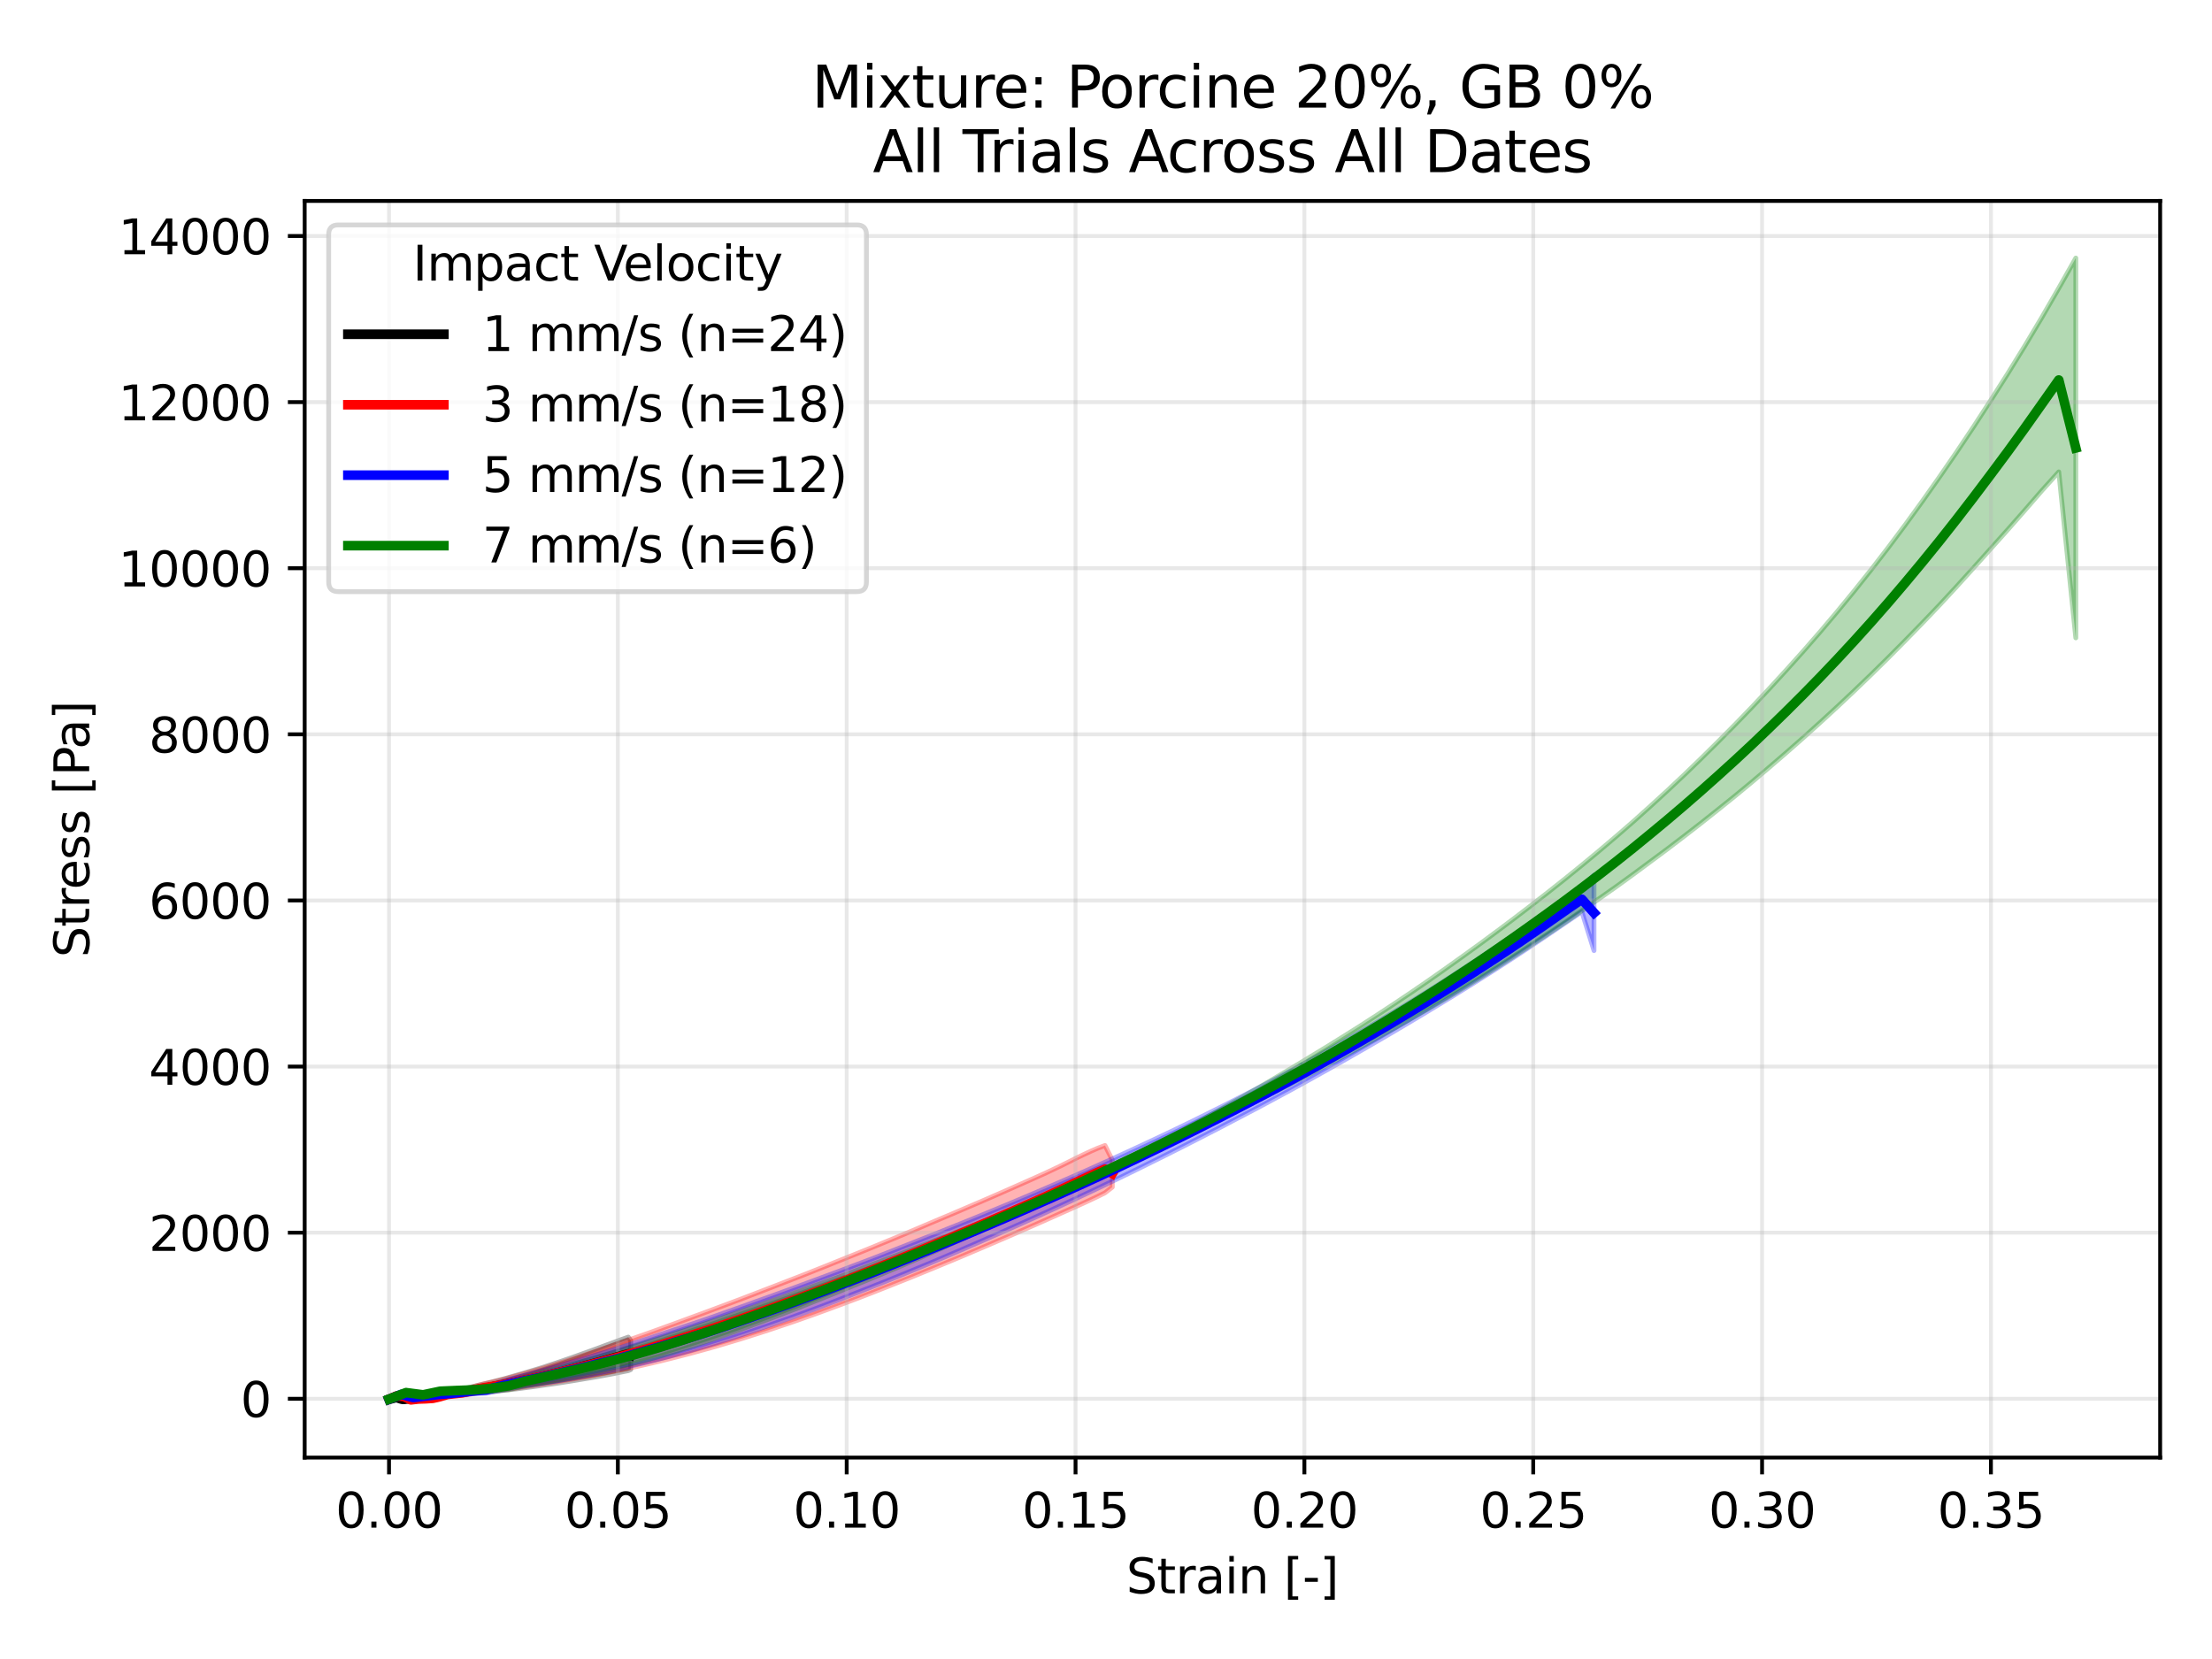 <?xml version="1.0" encoding="utf-8" standalone="no"?>
<!DOCTYPE svg PUBLIC "-//W3C//DTD SVG 1.1//EN"
  "http://www.w3.org/Graphics/SVG/1.1/DTD/svg11.dtd">
<svg xmlns:xlink="http://www.w3.org/1999/xlink" width="460.8pt" height="345.6pt" viewBox="0 0 460.8 345.6" xmlns="http://www.w3.org/2000/svg" version="1.1">
 <defs>
  <style type="text/css">*{stroke-linejoin: round; stroke-linecap: butt}</style>
 </defs>
 <g id="figure_1">
  <g id="patch_1">
   <path d="M 0 345.6 
L 460.8 345.6 
L 460.8 0 
L 0 0 
z
" style="fill: #ffffff"/>
  </g>
  <g id="axes_1">
   <g id="patch_2">
    <path d="M 63.47 303.64 
L 450 303.64 
L 450 41.856 
L 63.47 41.856 
z
" style="fill: #ffffff"/>
   </g>
   <g id="FillBetweenPolyCollection_1">
    <defs>
     <path id="mc3aff18a94" d="M 81.254 -54.176 
L 81.254 -54.094 
L 81.761 -54.211 
L 82.267 -54.343 
L 82.774 -54.344 
L 83.28 -54.078 
L 83.787 -53.968 
L 84.293 -53.974 
L 84.799 -54.033 
L 85.306 -54.065 
L 85.812 -54.11 
L 86.319 -54.133 
L 86.825 -54.204 
L 87.332 -54.324 
L 87.838 -54.384 
L 88.344 -54.417 
L 88.851 -54.462 
L 89.357 -54.509 
L 89.864 -54.506 
L 90.37 -54.489 
L 90.877 -54.503 
L 91.383 -54.545 
L 91.889 -54.602 
L 92.396 -54.678 
L 92.902 -54.759 
L 93.409 -54.828 
L 93.915 -54.869 
L 94.422 -54.897 
L 94.928 -54.929 
L 95.434 -54.968 
L 95.941 -55.01 
L 96.447 -55.06 
L 96.954 -55.114 
L 97.46 -55.165 
L 97.967 -55.216 
L 98.473 -55.268 
L 98.979 -55.316 
L 99.486 -55.365 
L 99.992 -55.411 
L 100.499 -55.461 
L 101.005 -55.511 
L 101.512 -55.566 
L 102.018 -55.622 
L 102.524 -55.679 
L 103.031 -55.737 
L 103.537 -55.793 
L 104.044 -55.85 
L 104.55 -55.906 
L 105.057 -55.963 
L 105.563 -56.023 
L 106.069 -56.083 
L 106.576 -56.143 
L 107.082 -56.207 
L 107.589 -56.271 
L 108.095 -56.335 
L 108.602 -56.401 
L 109.108 -56.47 
L 109.614 -56.538 
L 110.121 -56.605 
L 110.627 -56.671 
L 111.134 -56.74 
L 111.64 -56.81 
L 112.147 -56.882 
L 112.653 -56.956 
L 113.159 -57.031 
L 113.666 -57.104 
L 114.172 -57.176 
L 114.679 -57.247 
L 115.185 -57.317 
L 115.692 -57.391 
L 116.198 -57.469 
L 116.704 -57.546 
L 117.211 -57.626 
L 117.717 -57.708 
L 118.224 -57.786 
L 118.73 -57.867 
L 119.237 -57.949 
L 119.743 -58.03 
L 120.249 -58.115 
L 120.756 -58.203 
L 121.262 -58.29 
L 121.769 -58.375 
L 122.275 -58.46 
L 122.782 -58.544 
L 123.288 -58.629 
L 123.794 -58.715 
L 124.301 -58.802 
L 124.807 -58.892 
L 125.314 -58.984 
L 125.82 -59.076 
L 126.327 -59.166 
L 126.833 -59.259 
L 127.339 -59.355 
L 127.846 -59.453 
L 128.352 -59.554 
L 128.859 -59.656 
L 129.365 -59.758 
L 129.872 -59.861 
L 130.378 -59.964 
L 130.884 -60.068 
L 131.391 -60.297 
L 131.391 -66.354 
L 131.391 -66.354 
L 130.884 -67.058 
L 130.378 -66.873 
L 129.872 -66.696 
L 129.365 -66.517 
L 128.859 -66.334 
L 128.352 -66.145 
L 127.846 -65.955 
L 127.339 -65.768 
L 126.833 -65.583 
L 126.327 -65.398 
L 125.82 -65.213 
L 125.314 -65.022 
L 124.807 -64.831 
L 124.301 -64.645 
L 123.794 -64.459 
L 123.288 -64.275 
L 122.782 -64.094 
L 122.275 -63.909 
L 121.769 -63.728 
L 121.262 -63.549 
L 120.756 -63.366 
L 120.249 -63.186 
L 119.743 -63.008 
L 119.237 -62.824 
L 118.73 -62.649 
L 118.224 -62.476 
L 117.717 -62.302 
L 117.211 -62.125 
L 116.704 -61.95 
L 116.198 -61.777 
L 115.692 -61.609 
L 115.185 -61.441 
L 114.679 -61.278 
L 114.172 -61.112 
L 113.666 -60.941 
L 113.159 -60.776 
L 112.653 -60.618 
L 112.147 -60.463 
L 111.64 -60.308 
L 111.134 -60.156 
L 110.627 -60.002 
L 110.121 -59.846 
L 109.614 -59.691 
L 109.108 -59.542 
L 108.602 -59.396 
L 108.095 -59.253 
L 107.589 -59.108 
L 107.082 -58.962 
L 106.576 -58.816 
L 106.069 -58.67 
L 105.563 -58.524 
L 105.057 -58.385 
L 104.55 -58.254 
L 104.044 -58.125 
L 103.537 -57.994 
L 103.031 -57.861 
L 102.524 -57.727 
L 102.018 -57.59 
L 101.512 -57.46 
L 101.005 -57.334 
L 100.499 -57.214 
L 99.992 -57.094 
L 99.486 -56.976 
L 98.979 -56.861 
L 98.473 -56.742 
L 97.967 -56.622 
L 97.46 -56.499 
L 96.954 -56.378 
L 96.447 -56.254 
L 95.941 -56.153 
L 95.434 -56.054 
L 94.928 -55.973 
L 94.422 -55.895 
L 93.915 -55.805 
L 93.409 -55.69 
L 92.902 -55.586 
L 92.396 -55.442 
L 91.889 -55.34 
L 91.383 -55.28 
L 90.877 -55.226 
L 90.37 -55.119 
L 89.864 -55.039 
L 89.357 -55.004 
L 88.851 -54.963 
L 88.344 -54.891 
L 87.838 -54.797 
L 87.332 -54.691 
L 86.825 -54.579 
L 86.319 -54.496 
L 85.812 -54.441 
L 85.306 -54.362 
L 84.799 -54.297 
L 84.293 -54.224 
L 83.787 -54.236 
L 83.28 -54.401 
L 82.774 -54.529 
L 82.267 -54.469 
L 81.761 -54.304 
L 81.254 -54.176 
z
" style="stroke: #000000; stroke-opacity: 0.3"/>
    </defs>
    <g clip-path="url(#p6992bf1e3c)">
     <use xlink:href="#mc3aff18a94" x="0" y="345.6" style="fill-opacity: 0.3; stroke: #000000; stroke-opacity: 0.3"/>
    </g>
   </g>
   <g id="FillBetweenPolyCollection_2">
    <defs>
     <path id="m80cc6025ab" d="M 81.04 -54.16 
L 81.04 -54.093 
L 82.562 -54.684 
L 84.084 -54.304 
L 85.606 -53.859 
L 87.128 -53.991 
L 88.65 -54.028 
L 90.172 -54.121 
L 91.694 -54.322 
L 93.216 -54.686 
L 94.738 -54.829 
L 96.26 -54.909 
L 97.781 -55.108 
L 99.303 -55.44 
L 100.825 -55.661 
L 102.347 -55.826 
L 103.869 -55.987 
L 105.391 -56.16 
L 106.913 -56.365 
L 108.435 -56.588 
L 109.957 -56.819 
L 111.479 -57.048 
L 113.001 -57.277 
L 114.523 -57.521 
L 116.045 -57.774 
L 117.567 -58.025 
L 119.089 -58.282 
L 120.611 -58.542 
L 122.133 -58.801 
L 123.655 -59.083 
L 125.177 -59.378 
L 126.699 -59.677 
L 128.221 -59.983 
L 129.743 -60.309 
L 131.265 -60.636 
L 132.787 -60.966 
L 134.309 -61.311 
L 135.831 -61.668 
L 137.353 -62.028 
L 138.875 -62.399 
L 140.396 -62.783 
L 141.918 -63.173 
L 143.44 -63.571 
L 144.962 -63.978 
L 146.484 -64.397 
L 148.006 -64.817 
L 149.528 -65.257 
L 151.05 -65.706 
L 152.572 -66.162 
L 154.094 -66.621 
L 155.616 -67.098 
L 157.138 -67.58 
L 158.66 -68.067 
L 160.182 -68.561 
L 161.704 -69.071 
L 163.226 -69.584 
L 164.748 -70.098 
L 166.27 -70.623 
L 167.792 -71.161 
L 169.314 -71.699 
L 170.836 -72.247 
L 172.358 -72.804 
L 173.88 -73.368 
L 175.402 -73.93 
L 176.924 -74.498 
L 178.446 -75.068 
L 179.968 -75.657 
L 181.49 -76.247 
L 183.011 -76.841 
L 184.533 -77.44 
L 186.055 -78.048 
L 187.577 -78.654 
L 189.099 -79.257 
L 190.621 -79.871 
L 192.143 -80.496 
L 193.665 -81.119 
L 195.187 -81.743 
L 196.709 -82.375 
L 198.231 -83.006 
L 199.753 -83.641 
L 201.275 -84.284 
L 202.797 -84.932 
L 204.319 -85.576 
L 205.841 -86.227 
L 207.363 -86.88 
L 208.885 -87.535 
L 210.407 -88.19 
L 211.929 -88.85 
L 213.451 -89.518 
L 214.973 -90.189 
L 216.495 -90.852 
L 218.017 -91.53 
L 219.539 -92.206 
L 221.061 -92.888 
L 222.583 -93.565 
L 224.105 -94.245 
L 225.626 -94.932 
L 227.148 -95.636 
L 228.67 -96.359 
L 230.192 -97.118 
L 231.714 -98.302 
L 231.714 -103.953 
L 231.714 -103.953 
L 230.192 -106.976 
L 228.67 -106.403 
L 227.148 -105.737 
L 225.626 -105.027 
L 224.105 -104.298 
L 222.583 -103.527 
L 221.061 -102.773 
L 219.539 -102.047 
L 218.017 -101.326 
L 216.495 -100.64 
L 214.973 -99.957 
L 213.451 -99.282 
L 211.929 -98.61 
L 210.407 -97.934 
L 208.885 -97.263 
L 207.363 -96.599 
L 205.841 -95.938 
L 204.319 -95.273 
L 202.797 -94.627 
L 201.275 -93.972 
L 199.753 -93.319 
L 198.231 -92.672 
L 196.709 -92.034 
L 195.187 -91.39 
L 193.665 -90.747 
L 192.143 -90.098 
L 190.621 -89.45 
L 189.099 -88.81 
L 187.577 -88.177 
L 186.055 -87.542 
L 184.533 -86.918 
L 183.011 -86.289 
L 181.49 -85.664 
L 179.968 -85.046 
L 178.446 -84.43 
L 176.924 -83.817 
L 175.402 -83.211 
L 173.88 -82.599 
L 172.358 -81.98 
L 170.836 -81.376 
L 169.314 -80.769 
L 167.792 -80.165 
L 166.27 -79.57 
L 164.748 -78.985 
L 163.226 -78.395 
L 161.704 -77.806 
L 160.182 -77.221 
L 158.66 -76.635 
L 157.138 -76.046 
L 155.616 -75.463 
L 154.094 -74.881 
L 152.572 -74.31 
L 151.05 -73.74 
L 149.528 -73.174 
L 148.006 -72.604 
L 146.484 -72.042 
L 144.962 -71.486 
L 143.44 -70.927 
L 141.918 -70.366 
L 140.396 -69.806 
L 138.875 -69.26 
L 137.353 -68.702 
L 135.831 -68.154 
L 134.309 -67.611 
L 132.787 -67.082 
L 131.265 -66.551 
L 129.743 -66.016 
L 128.221 -65.491 
L 126.699 -64.971 
L 125.177 -64.446 
L 123.655 -63.928 
L 122.133 -63.431 
L 120.611 -62.927 
L 119.089 -62.43 
L 117.567 -61.942 
L 116.045 -61.459 
L 114.523 -60.991 
L 113.001 -60.53 
L 111.479 -60.085 
L 109.957 -59.658 
L 108.435 -59.222 
L 106.913 -58.801 
L 105.391 -58.372 
L 103.869 -57.979 
L 102.347 -57.65 
L 100.825 -57.347 
L 99.303 -56.952 
L 97.781 -56.458 
L 96.26 -55.972 
L 94.738 -55.741 
L 93.216 -55.521 
L 91.694 -54.987 
L 90.172 -54.487 
L 88.65 -54.381 
L 87.128 -54.321 
L 85.606 -54.102 
L 84.084 -55.096 
L 82.562 -54.888 
L 81.04 -54.16 
z
" style="stroke: #ff0000; stroke-opacity: 0.3"/>
    </defs>
    <g clip-path="url(#p6992bf1e3c)">
     <use xlink:href="#m80cc6025ab" x="0" y="345.6" style="fill: #ff0000; fill-opacity: 0.3; stroke: #ff0000; stroke-opacity: 0.3"/>
    </g>
   </g>
   <g id="FillBetweenPolyCollection_3">
    <defs>
     <path id="mfdfe89c7ad" d="M 81.04 -54.143 
L 81.04 -54.064 
L 83.575 -54.951 
L 86.111 -54.314 
L 88.646 -54.576 
L 91.182 -54.804 
L 93.717 -54.925 
L 96.253 -55.084 
L 98.789 -55.307 
L 101.324 -55.377 
L 103.86 -55.872 
L 106.395 -56.358 
L 108.931 -56.809 
L 111.466 -57.198 
L 114.002 -57.618 
L 116.537 -58.046 
L 119.073 -58.514 
L 121.609 -58.981 
L 124.144 -59.492 
L 126.68 -60.013 
L 129.215 -60.555 
L 131.751 -61.117 
L 134.286 -61.733 
L 136.822 -62.362 
L 139.358 -63.029 
L 141.893 -63.728 
L 144.429 -64.45 
L 146.964 -65.194 
L 149.5 -65.966 
L 152.035 -66.773 
L 154.571 -67.593 
L 157.107 -68.454 
L 159.642 -69.32 
L 162.178 -70.206 
L 164.713 -71.094 
L 167.249 -72.017 
L 169.784 -72.948 
L 172.32 -73.906 
L 174.856 -74.878 
L 177.391 -75.87 
L 179.927 -76.865 
L 182.462 -77.862 
L 184.998 -78.875 
L 187.533 -79.902 
L 190.069 -80.941 
L 192.605 -81.99 
L 195.14 -83.053 
L 197.676 -84.13 
L 200.211 -85.216 
L 202.747 -86.31 
L 205.282 -87.419 
L 207.818 -88.53 
L 210.353 -89.656 
L 212.889 -90.78 
L 215.425 -91.921 
L 217.96 -93.066 
L 220.496 -94.229 
L 223.031 -95.401 
L 225.567 -96.592 
L 228.102 -97.789 
L 230.638 -98.997 
L 233.174 -100.214 
L 235.709 -101.446 
L 238.245 -102.69 
L 240.78 -103.945 
L 243.316 -105.207 
L 245.851 -106.484 
L 248.387 -107.772 
L 250.923 -109.071 
L 253.458 -110.369 
L 255.994 -111.696 
L 258.529 -113.023 
L 261.065 -114.355 
L 263.6 -115.697 
L 266.136 -117.066 
L 268.672 -118.432 
L 271.207 -119.82 
L 273.743 -121.222 
L 276.278 -122.64 
L 278.814 -124.062 
L 281.349 -125.509 
L 283.885 -126.965 
L 286.421 -128.429 
L 288.956 -129.903 
L 291.492 -131.4 
L 294.027 -132.901 
L 296.563 -134.414 
L 299.098 -135.95 
L 301.634 -137.497 
L 304.17 -139.055 
L 306.705 -140.63 
L 309.241 -142.239 
L 311.776 -143.85 
L 314.312 -145.487 
L 316.847 -147.142 
L 319.383 -148.827 
L 321.918 -150.521 
L 324.454 -152.245 
L 326.99 -153.973 
L 329.525 -155.684 
L 332.061 -147.571 
L 332.061 -163.303 
L 332.061 -163.303 
L 329.525 -160.859 
L 326.99 -159.105 
L 324.454 -157.29 
L 321.918 -155.471 
L 319.383 -153.679 
L 316.847 -151.89 
L 314.312 -150.142 
L 311.776 -148.404 
L 309.241 -146.698 
L 306.705 -145.027 
L 304.17 -143.376 
L 301.634 -141.738 
L 299.098 -140.126 
L 296.563 -138.534 
L 294.027 -136.966 
L 291.492 -135.424 
L 288.956 -133.906 
L 286.421 -132.412 
L 283.885 -130.926 
L 281.349 -129.454 
L 278.814 -128.01 
L 276.278 -126.583 
L 273.743 -125.166 
L 271.207 -123.785 
L 268.672 -122.418 
L 266.136 -121.052 
L 263.6 -119.721 
L 261.065 -118.408 
L 258.529 -117.104 
L 255.994 -115.818 
L 253.458 -114.545 
L 250.923 -113.28 
L 248.387 -112.022 
L 245.851 -110.791 
L 243.316 -109.576 
L 240.78 -108.376 
L 238.245 -107.19 
L 235.709 -106.015 
L 233.174 -104.848 
L 230.638 -103.688 
L 228.102 -102.545 
L 225.567 -101.413 
L 223.031 -100.3 
L 220.496 -99.197 
L 217.96 -98.103 
L 215.425 -97.018 
L 212.889 -95.945 
L 210.353 -94.876 
L 207.818 -93.827 
L 205.282 -92.776 
L 202.747 -91.739 
L 200.211 -90.714 
L 197.676 -89.703 
L 195.14 -88.68 
L 192.605 -87.681 
L 190.069 -86.676 
L 187.533 -85.68 
L 184.998 -84.677 
L 182.462 -83.685 
L 179.927 -82.719 
L 177.391 -81.762 
L 174.856 -80.805 
L 172.32 -79.868 
L 169.784 -78.932 
L 167.249 -77.992 
L 164.713 -77.056 
L 162.178 -76.134 
L 159.642 -75.217 
L 157.107 -74.318 
L 154.571 -73.4 
L 152.035 -72.504 
L 149.5 -71.611 
L 146.964 -70.726 
L 144.429 -69.866 
L 141.893 -69.03 
L 139.358 -68.188 
L 136.822 -67.345 
L 134.286 -66.505 
L 131.751 -65.673 
L 129.215 -64.861 
L 126.68 -64.075 
L 124.144 -63.319 
L 121.609 -62.56 
L 119.073 -61.801 
L 116.537 -61.062 
L 114.002 -60.346 
L 111.466 -59.652 
L 108.931 -58.994 
L 106.395 -58.347 
L 103.86 -57.6 
L 101.324 -56.755 
L 98.789 -56.412 
L 96.253 -56.044 
L 93.717 -55.662 
L 91.182 -55.348 
L 88.646 -54.982 
L 86.111 -54.603 
L 83.575 -55.285 
L 81.04 -54.143 
z
" style="stroke: #0000ff; stroke-opacity: 0.3"/>
    </defs>
    <g clip-path="url(#p6992bf1e3c)">
     <use xlink:href="#mfdfe89c7ad" x="0" y="345.6" style="fill: #0000ff; fill-opacity: 0.3; stroke: #0000ff; stroke-opacity: 0.3"/>
    </g>
   </g>
   <g id="FillBetweenPolyCollection_4">
    <defs>
     <path id="m90199f2530" d="M 81.04 -54.172 
L 81.04 -54.1 
L 84.589 -55.033 
L 88.139 -54.781 
L 91.688 -55.441 
L 95.237 -55.589 
L 98.787 -55.563 
L 102.336 -55.807 
L 105.886 -56.085 
L 109.435 -56.925 
L 112.984 -57.526 
L 116.534 -58.202 
L 120.083 -58.897 
L 123.633 -59.646 
L 127.182 -60.417 
L 130.731 -61.285 
L 134.281 -62.21 
L 137.83 -63.216 
L 141.38 -64.308 
L 144.929 -65.45 
L 148.478 -66.631 
L 152.028 -67.855 
L 155.577 -69.127 
L 159.127 -70.432 
L 162.676 -71.767 
L 166.225 -73.132 
L 169.775 -74.546 
L 173.324 -75.965 
L 176.874 -77.4 
L 180.423 -78.836 
L 183.972 -80.311 
L 187.522 -81.796 
L 191.071 -83.325 
L 194.621 -84.88 
L 198.17 -86.461 
L 201.719 -88.058 
L 205.269 -89.66 
L 208.818 -91.274 
L 212.368 -92.915 
L 215.917 -94.575 
L 219.466 -96.254 
L 223.016 -97.975 
L 226.565 -99.681 
L 230.115 -101.38 
L 233.664 -103.026 
L 237.213 -104.653 
L 240.763 -106.295 
L 244.312 -107.945 
L 247.862 -109.583 
L 251.411 -111.246 
L 254.96 -112.958 
L 258.51 -114.66 
L 262.059 -116.389 
L 265.609 -118.159 
L 269.158 -119.959 
L 272.707 -121.769 
L 276.257 -123.632 
L 279.806 -125.546 
L 283.356 -127.479 
L 286.905 -129.44 
L 290.454 -131.43 
L 294.004 -133.45 
L 297.553 -135.48 
L 301.103 -137.552 
L 304.652 -139.691 
L 308.201 -141.863 
L 311.751 -144.094 
L 315.3 -146.366 
L 318.85 -148.693 
L 322.399 -151.026 
L 325.948 -153.417 
L 329.498 -155.857 
L 333.047 -158.333 
L 336.597 -160.831 
L 340.146 -163.403 
L 343.695 -166.03 
L 347.245 -168.666 
L 350.794 -171.369 
L 354.344 -174.121 
L 357.893 -176.936 
L 361.442 -179.791 
L 364.992 -182.726 
L 368.541 -185.728 
L 372.091 -188.784 
L 375.64 -191.903 
L 379.189 -195.101 
L 382.739 -198.366 
L 386.288 -201.705 
L 389.838 -205.122 
L 393.387 -208.617 
L 396.936 -212.199 
L 400.486 -215.842 
L 404.035 -219.56 
L 407.585 -223.397 
L 411.134 -227.313 
L 414.683 -231.275 
L 418.233 -235.235 
L 421.782 -239.27 
L 425.332 -243.364 
L 428.881 -247.296 
L 432.43 -212.721 
L 432.43 -291.845 
L 432.43 -291.845 
L 428.881 -285.581 
L 425.332 -279.44 
L 421.782 -273.496 
L 418.233 -267.741 
L 414.683 -262.16 
L 411.134 -256.708 
L 407.585 -251.405 
L 404.035 -246.245 
L 400.486 -241.215 
L 396.936 -236.322 
L 393.387 -231.576 
L 389.838 -226.974 
L 386.288 -222.518 
L 382.739 -218.197 
L 379.189 -213.999 
L 375.64 -209.931 
L 372.091 -205.977 
L 368.541 -202.107 
L 364.992 -198.326 
L 361.442 -194.655 
L 357.893 -191.07 
L 354.344 -187.568 
L 350.794 -184.138 
L 347.245 -180.806 
L 343.695 -177.554 
L 340.146 -174.371 
L 336.597 -171.293 
L 333.047 -168.285 
L 329.498 -165.342 
L 325.948 -162.465 
L 322.399 -159.654 
L 318.85 -156.892 
L 315.3 -154.179 
L 311.751 -151.52 
L 308.201 -148.897 
L 304.652 -146.33 
L 301.103 -143.799 
L 297.553 -141.306 
L 294.004 -138.873 
L 290.454 -136.495 
L 286.905 -134.165 
L 283.356 -131.871 
L 279.806 -129.641 
L 276.257 -127.44 
L 272.707 -125.285 
L 269.158 -123.142 
L 265.609 -121.028 
L 262.059 -118.938 
L 258.51 -116.908 
L 254.96 -114.9 
L 251.411 -112.901 
L 247.862 -110.967 
L 244.312 -109.059 
L 240.763 -107.18 
L 237.213 -105.33 
L 233.664 -103.574 
L 230.115 -101.849 
L 226.565 -100.207 
L 223.016 -98.659 
L 219.466 -97.161 
L 215.917 -95.663 
L 212.368 -94.213 
L 208.818 -92.774 
L 205.269 -91.312 
L 201.719 -89.888 
L 198.17 -88.507 
L 194.621 -87.131 
L 191.071 -85.742 
L 187.522 -84.365 
L 183.972 -83.039 
L 180.423 -81.693 
L 176.874 -80.346 
L 173.324 -79.044 
L 169.775 -77.781 
L 166.225 -76.502 
L 162.676 -75.227 
L 159.127 -74.008 
L 155.577 -72.781 
L 152.028 -71.564 
L 148.478 -70.342 
L 144.929 -69.192 
L 141.38 -68.019 
L 137.83 -66.883 
L 134.281 -65.769 
L 130.731 -64.703 
L 127.182 -63.654 
L 123.633 -62.629 
L 120.083 -61.657 
L 116.534 -60.728 
L 112.984 -59.8 
L 109.435 -58.81 
L 105.886 -57.707 
L 102.336 -56.939 
L 98.787 -56.583 
L 95.237 -56.282 
L 91.688 -56.126 
L 88.139 -55.281 
L 84.589 -55.954 
L 81.04 -54.172 
z
" style="stroke: #008000; stroke-opacity: 0.3"/>
    </defs>
    <g clip-path="url(#p6992bf1e3c)">
     <use xlink:href="#m90199f2530" x="0" y="345.6" style="fill: #008000; fill-opacity: 0.3; stroke: #008000; stroke-opacity: 0.3"/>
    </g>
   </g>
   <g id="matplotlib.axis_1">
    <g id="xtick_1">
     <g id="line2d_1">
      <path d="M 81.039 303.64 
L 81.039 41.856 
" clip-path="url(#p6992bf1e3c)" style="fill: none; stroke: #b0b0b0; stroke-opacity: 0.3; stroke-width: 0.8; stroke-linecap: square"/>
     </g>
     <g id="line2d_2">
      <defs>
       <path id="mcc0eb11eda" d="M 0 0 
L 0 3.5 
" style="stroke: #000000; stroke-width: 0.8"/>
      </defs>
      <g>
       <use xlink:href="#mcc0eb11eda" x="81.039" y="303.64" style="stroke: #000000; stroke-width: 0.8"/>
      </g>
     </g>
     <g id="text_1">
      <!-- 0.00 -->
      <g transform="translate(69.906 318.238) scale(0.1 -0.1)">
       <defs>
        <path id="DejaVuSans-30" d="M 2034 4250 
Q 1547 4250 1301 3770 
Q 1056 3291 1056 2328 
Q 1056 1369 1301 889 
Q 1547 409 2034 409 
Q 2525 409 2770 889 
Q 3016 1369 3016 2328 
Q 3016 3291 2770 3770 
Q 2525 4250 2034 4250 
z
M 2034 4750 
Q 2819 4750 3233 4129 
Q 3647 3509 3647 2328 
Q 3647 1150 3233 529 
Q 2819 -91 2034 -91 
Q 1250 -91 836 529 
Q 422 1150 422 2328 
Q 422 3509 836 4129 
Q 1250 4750 2034 4750 
z
" transform="scale(0.016)"/>
        <path id="DejaVuSans-2e" d="M 684 794 
L 1344 794 
L 1344 0 
L 684 0 
L 684 794 
z
" transform="scale(0.016)"/>
       </defs>
       <use xlink:href="#DejaVuSans-30"/>
       <use xlink:href="#DejaVuSans-2e" transform="translate(63.623 0)"/>
       <use xlink:href="#DejaVuSans-30" transform="translate(95.41 0)"/>
       <use xlink:href="#DejaVuSans-30" transform="translate(159.033 0)"/>
      </g>
     </g>
    </g>
    <g id="xtick_2">
     <g id="line2d_3">
      <path d="M 128.711 303.64 
L 128.711 41.856 
" clip-path="url(#p6992bf1e3c)" style="fill: none; stroke: #b0b0b0; stroke-opacity: 0.3; stroke-width: 0.8; stroke-linecap: square"/>
     </g>
     <g id="line2d_4">
      <g>
       <use xlink:href="#mcc0eb11eda" x="128.711" y="303.64" style="stroke: #000000; stroke-width: 0.8"/>
      </g>
     </g>
     <g id="text_2">
      <!-- 0.05 -->
      <g transform="translate(117.578 318.238) scale(0.1 -0.1)">
       <defs>
        <path id="DejaVuSans-35" d="M 691 4666 
L 3169 4666 
L 3169 4134 
L 1269 4134 
L 1269 2991 
Q 1406 3038 1543 3061 
Q 1681 3084 1819 3084 
Q 2600 3084 3056 2656 
Q 3513 2228 3513 1497 
Q 3513 744 3044 326 
Q 2575 -91 1722 -91 
Q 1428 -91 1123 -41 
Q 819 9 494 109 
L 494 744 
Q 775 591 1075 516 
Q 1375 441 1709 441 
Q 2250 441 2565 725 
Q 2881 1009 2881 1497 
Q 2881 1984 2565 2268 
Q 2250 2553 1709 2553 
Q 1456 2553 1204 2497 
Q 953 2441 691 2322 
L 691 4666 
z
" transform="scale(0.016)"/>
       </defs>
       <use xlink:href="#DejaVuSans-30"/>
       <use xlink:href="#DejaVuSans-2e" transform="translate(63.623 0)"/>
       <use xlink:href="#DejaVuSans-30" transform="translate(95.41 0)"/>
       <use xlink:href="#DejaVuSans-35" transform="translate(159.033 0)"/>
      </g>
     </g>
    </g>
    <g id="xtick_3">
     <g id="line2d_5">
      <path d="M 176.383 303.64 
L 176.383 41.856 
" clip-path="url(#p6992bf1e3c)" style="fill: none; stroke: #b0b0b0; stroke-opacity: 0.3; stroke-width: 0.8; stroke-linecap: square"/>
     </g>
     <g id="line2d_6">
      <g>
       <use xlink:href="#mcc0eb11eda" x="176.383" y="303.64" style="stroke: #000000; stroke-width: 0.8"/>
      </g>
     </g>
     <g id="text_3">
      <!-- 0.10 -->
      <g transform="translate(165.25 318.238) scale(0.1 -0.1)">
       <defs>
        <path id="DejaVuSans-31" d="M 794 531 
L 1825 531 
L 1825 4091 
L 703 3866 
L 703 4441 
L 1819 4666 
L 2450 4666 
L 2450 531 
L 3481 531 
L 3481 0 
L 794 0 
L 794 531 
z
" transform="scale(0.016)"/>
       </defs>
       <use xlink:href="#DejaVuSans-30"/>
       <use xlink:href="#DejaVuSans-2e" transform="translate(63.623 0)"/>
       <use xlink:href="#DejaVuSans-31" transform="translate(95.41 0)"/>
       <use xlink:href="#DejaVuSans-30" transform="translate(159.033 0)"/>
      </g>
     </g>
    </g>
    <g id="xtick_4">
     <g id="line2d_7">
      <path d="M 224.055 303.64 
L 224.055 41.856 
" clip-path="url(#p6992bf1e3c)" style="fill: none; stroke: #b0b0b0; stroke-opacity: 0.3; stroke-width: 0.8; stroke-linecap: square"/>
     </g>
     <g id="line2d_8">
      <g>
       <use xlink:href="#mcc0eb11eda" x="224.055" y="303.64" style="stroke: #000000; stroke-width: 0.8"/>
      </g>
     </g>
     <g id="text_4">
      <!-- 0.15 -->
      <g transform="translate(212.923 318.238) scale(0.1 -0.1)">
       <use xlink:href="#DejaVuSans-30"/>
       <use xlink:href="#DejaVuSans-2e" transform="translate(63.623 0)"/>
       <use xlink:href="#DejaVuSans-31" transform="translate(95.41 0)"/>
       <use xlink:href="#DejaVuSans-35" transform="translate(159.033 0)"/>
      </g>
     </g>
    </g>
    <g id="xtick_5">
     <g id="line2d_9">
      <path d="M 271.728 303.64 
L 271.728 41.856 
" clip-path="url(#p6992bf1e3c)" style="fill: none; stroke: #b0b0b0; stroke-opacity: 0.3; stroke-width: 0.8; stroke-linecap: square"/>
     </g>
     <g id="line2d_10">
      <g>
       <use xlink:href="#mcc0eb11eda" x="271.728" y="303.64" style="stroke: #000000; stroke-width: 0.8"/>
      </g>
     </g>
     <g id="text_5">
      <!-- 0.20 -->
      <g transform="translate(260.595 318.238) scale(0.1 -0.1)">
       <defs>
        <path id="DejaVuSans-32" d="M 1228 531 
L 3431 531 
L 3431 0 
L 469 0 
L 469 531 
Q 828 903 1448 1529 
Q 2069 2156 2228 2338 
Q 2531 2678 2651 2914 
Q 2772 3150 2772 3378 
Q 2772 3750 2511 3984 
Q 2250 4219 1831 4219 
Q 1534 4219 1204 4116 
Q 875 4013 500 3803 
L 500 4441 
Q 881 4594 1212 4672 
Q 1544 4750 1819 4750 
Q 2544 4750 2975 4387 
Q 3406 4025 3406 3419 
Q 3406 3131 3298 2873 
Q 3191 2616 2906 2266 
Q 2828 2175 2409 1742 
Q 1991 1309 1228 531 
z
" transform="scale(0.016)"/>
       </defs>
       <use xlink:href="#DejaVuSans-30"/>
       <use xlink:href="#DejaVuSans-2e" transform="translate(63.623 0)"/>
       <use xlink:href="#DejaVuSans-32" transform="translate(95.41 0)"/>
       <use xlink:href="#DejaVuSans-30" transform="translate(159.033 0)"/>
      </g>
     </g>
    </g>
    <g id="xtick_6">
     <g id="line2d_11">
      <path d="M 319.4 303.64 
L 319.4 41.856 
" clip-path="url(#p6992bf1e3c)" style="fill: none; stroke: #b0b0b0; stroke-opacity: 0.3; stroke-width: 0.8; stroke-linecap: square"/>
     </g>
     <g id="line2d_12">
      <g>
       <use xlink:href="#mcc0eb11eda" x="319.4" y="303.64" style="stroke: #000000; stroke-width: 0.8"/>
      </g>
     </g>
     <g id="text_6">
      <!-- 0.25 -->
      <g transform="translate(308.267 318.238) scale(0.1 -0.1)">
       <use xlink:href="#DejaVuSans-30"/>
       <use xlink:href="#DejaVuSans-2e" transform="translate(63.623 0)"/>
       <use xlink:href="#DejaVuSans-32" transform="translate(95.41 0)"/>
       <use xlink:href="#DejaVuSans-35" transform="translate(159.033 0)"/>
      </g>
     </g>
    </g>
    <g id="xtick_7">
     <g id="line2d_13">
      <path d="M 367.072 303.64 
L 367.072 41.856 
" clip-path="url(#p6992bf1e3c)" style="fill: none; stroke: #b0b0b0; stroke-opacity: 0.3; stroke-width: 0.8; stroke-linecap: square"/>
     </g>
     <g id="line2d_14">
      <g>
       <use xlink:href="#mcc0eb11eda" x="367.072" y="303.64" style="stroke: #000000; stroke-width: 0.8"/>
      </g>
     </g>
     <g id="text_7">
      <!-- 0.30 -->
      <g transform="translate(355.939 318.238) scale(0.1 -0.1)">
       <defs>
        <path id="DejaVuSans-33" d="M 2597 2516 
Q 3050 2419 3304 2112 
Q 3559 1806 3559 1356 
Q 3559 666 3084 287 
Q 2609 -91 1734 -91 
Q 1441 -91 1130 -33 
Q 819 25 488 141 
L 488 750 
Q 750 597 1062 519 
Q 1375 441 1716 441 
Q 2309 441 2620 675 
Q 2931 909 2931 1356 
Q 2931 1769 2642 2001 
Q 2353 2234 1838 2234 
L 1294 2234 
L 1294 2753 
L 1863 2753 
Q 2328 2753 2575 2939 
Q 2822 3125 2822 3475 
Q 2822 3834 2567 4026 
Q 2313 4219 1838 4219 
Q 1578 4219 1281 4162 
Q 984 4106 628 3988 
L 628 4550 
Q 988 4650 1302 4700 
Q 1616 4750 1894 4750 
Q 2613 4750 3031 4423 
Q 3450 4097 3450 3541 
Q 3450 3153 3228 2886 
Q 3006 2619 2597 2516 
z
" transform="scale(0.016)"/>
       </defs>
       <use xlink:href="#DejaVuSans-30"/>
       <use xlink:href="#DejaVuSans-2e" transform="translate(63.623 0)"/>
       <use xlink:href="#DejaVuSans-33" transform="translate(95.41 0)"/>
       <use xlink:href="#DejaVuSans-30" transform="translate(159.033 0)"/>
      </g>
     </g>
    </g>
    <g id="xtick_8">
     <g id="line2d_15">
      <path d="M 414.745 303.64 
L 414.745 41.856 
" clip-path="url(#p6992bf1e3c)" style="fill: none; stroke: #b0b0b0; stroke-opacity: 0.3; stroke-width: 0.8; stroke-linecap: square"/>
     </g>
     <g id="line2d_16">
      <g>
       <use xlink:href="#mcc0eb11eda" x="414.745" y="303.64" style="stroke: #000000; stroke-width: 0.8"/>
      </g>
     </g>
     <g id="text_8">
      <!-- 0.35 -->
      <g transform="translate(403.612 318.238) scale(0.1 -0.1)">
       <use xlink:href="#DejaVuSans-30"/>
       <use xlink:href="#DejaVuSans-2e" transform="translate(63.623 0)"/>
       <use xlink:href="#DejaVuSans-33" transform="translate(95.41 0)"/>
       <use xlink:href="#DejaVuSans-35" transform="translate(159.033 0)"/>
      </g>
     </g>
    </g>
    <g id="text_9">
     <!-- Strain [-] -->
     <g transform="translate(234.629 331.917) scale(0.1 -0.1)">
      <defs>
       <path id="DejaVuSans-53" d="M 3425 4513 
L 3425 3897 
Q 3066 4069 2747 4153 
Q 2428 4238 2131 4238 
Q 1616 4238 1336 4038 
Q 1056 3838 1056 3469 
Q 1056 3159 1242 3001 
Q 1428 2844 1947 2747 
L 2328 2669 
Q 3034 2534 3370 2195 
Q 3706 1856 3706 1288 
Q 3706 609 3251 259 
Q 2797 -91 1919 -91 
Q 1588 -91 1214 -16 
Q 841 59 441 206 
L 441 856 
Q 825 641 1194 531 
Q 1563 422 1919 422 
Q 2459 422 2753 634 
Q 3047 847 3047 1241 
Q 3047 1584 2836 1778 
Q 2625 1972 2144 2069 
L 1759 2144 
Q 1053 2284 737 2584 
Q 422 2884 422 3419 
Q 422 4038 858 4394 
Q 1294 4750 2059 4750 
Q 2388 4750 2728 4690 
Q 3069 4631 3425 4513 
z
" transform="scale(0.016)"/>
       <path id="DejaVuSans-74" d="M 1172 4494 
L 1172 3500 
L 2356 3500 
L 2356 3053 
L 1172 3053 
L 1172 1153 
Q 1172 725 1289 603 
Q 1406 481 1766 481 
L 2356 481 
L 2356 0 
L 1766 0 
Q 1100 0 847 248 
Q 594 497 594 1153 
L 594 3053 
L 172 3053 
L 172 3500 
L 594 3500 
L 594 4494 
L 1172 4494 
z
" transform="scale(0.016)"/>
       <path id="DejaVuSans-72" d="M 2631 2963 
Q 2534 3019 2420 3045 
Q 2306 3072 2169 3072 
Q 1681 3072 1420 2755 
Q 1159 2438 1159 1844 
L 1159 0 
L 581 0 
L 581 3500 
L 1159 3500 
L 1159 2956 
Q 1341 3275 1631 3429 
Q 1922 3584 2338 3584 
Q 2397 3584 2469 3576 
Q 2541 3569 2628 3553 
L 2631 2963 
z
" transform="scale(0.016)"/>
       <path id="DejaVuSans-61" d="M 2194 1759 
Q 1497 1759 1228 1600 
Q 959 1441 959 1056 
Q 959 750 1161 570 
Q 1363 391 1709 391 
Q 2188 391 2477 730 
Q 2766 1069 2766 1631 
L 2766 1759 
L 2194 1759 
z
M 3341 1997 
L 3341 0 
L 2766 0 
L 2766 531 
Q 2569 213 2275 61 
Q 1981 -91 1556 -91 
Q 1019 -91 701 211 
Q 384 513 384 1019 
Q 384 1609 779 1909 
Q 1175 2209 1959 2209 
L 2766 2209 
L 2766 2266 
Q 2766 2663 2505 2880 
Q 2244 3097 1772 3097 
Q 1472 3097 1187 3025 
Q 903 2953 641 2809 
L 641 3341 
Q 956 3463 1253 3523 
Q 1550 3584 1831 3584 
Q 2591 3584 2966 3190 
Q 3341 2797 3341 1997 
z
" transform="scale(0.016)"/>
       <path id="DejaVuSans-69" d="M 603 3500 
L 1178 3500 
L 1178 0 
L 603 0 
L 603 3500 
z
M 603 4863 
L 1178 4863 
L 1178 4134 
L 603 4134 
L 603 4863 
z
" transform="scale(0.016)"/>
       <path id="DejaVuSans-6e" d="M 3513 2113 
L 3513 0 
L 2938 0 
L 2938 2094 
Q 2938 2591 2744 2837 
Q 2550 3084 2163 3084 
Q 1697 3084 1428 2787 
Q 1159 2491 1159 1978 
L 1159 0 
L 581 0 
L 581 3500 
L 1159 3500 
L 1159 2956 
Q 1366 3272 1645 3428 
Q 1925 3584 2291 3584 
Q 2894 3584 3203 3211 
Q 3513 2838 3513 2113 
z
" transform="scale(0.016)"/>
       <path id="DejaVuSans-20" transform="scale(0.016)"/>
       <path id="DejaVuSans-5b" d="M 550 4863 
L 1875 4863 
L 1875 4416 
L 1125 4416 
L 1125 -397 
L 1875 -397 
L 1875 -844 
L 550 -844 
L 550 4863 
z
" transform="scale(0.016)"/>
       <path id="DejaVuSans-2d" d="M 313 2009 
L 1997 2009 
L 1997 1497 
L 313 1497 
L 313 2009 
z
" transform="scale(0.016)"/>
       <path id="DejaVuSans-5d" d="M 1947 4863 
L 1947 -844 
L 622 -844 
L 622 -397 
L 1369 -397 
L 1369 4416 
L 622 4416 
L 622 4863 
L 1947 4863 
z
" transform="scale(0.016)"/>
      </defs>
      <use xlink:href="#DejaVuSans-53"/>
      <use xlink:href="#DejaVuSans-74" transform="translate(63.477 0)"/>
      <use xlink:href="#DejaVuSans-72" transform="translate(102.686 0)"/>
      <use xlink:href="#DejaVuSans-61" transform="translate(143.799 0)"/>
      <use xlink:href="#DejaVuSans-69" transform="translate(205.078 0)"/>
      <use xlink:href="#DejaVuSans-6e" transform="translate(232.861 0)"/>
      <use xlink:href="#DejaVuSans-20" transform="translate(296.24 0)"/>
      <use xlink:href="#DejaVuSans-5b" transform="translate(328.027 0)"/>
      <use xlink:href="#DejaVuSans-2d" transform="translate(367.041 0)"/>
      <use xlink:href="#DejaVuSans-5d" transform="translate(403.125 0)"/>
     </g>
    </g>
   </g>
   <g id="matplotlib.axis_2">
    <g id="ytick_1">
     <g id="line2d_17">
      <path d="M 63.47 291.387 
L 450 291.387 
" clip-path="url(#p6992bf1e3c)" style="fill: none; stroke: #b0b0b0; stroke-opacity: 0.3; stroke-width: 0.8; stroke-linecap: square"/>
     </g>
     <g id="line2d_18">
      <defs>
       <path id="mf355237e1e" d="M 0 0 
L -3.5 0 
" style="stroke: #000000; stroke-width: 0.8"/>
      </defs>
      <g>
       <use xlink:href="#mf355237e1e" x="63.47" y="291.387" style="stroke: #000000; stroke-width: 0.8"/>
      </g>
     </g>
     <g id="text_10">
      <!-- 0 -->
      <g transform="translate(50.108 295.187) scale(0.1 -0.1)">
       <use xlink:href="#DejaVuSans-30"/>
      </g>
     </g>
    </g>
    <g id="ytick_2">
     <g id="line2d_19">
      <path d="M 63.47 256.784 
L 450 256.784 
" clip-path="url(#p6992bf1e3c)" style="fill: none; stroke: #b0b0b0; stroke-opacity: 0.3; stroke-width: 0.8; stroke-linecap: square"/>
     </g>
     <g id="line2d_20">
      <g>
       <use xlink:href="#mf355237e1e" x="63.47" y="256.784" style="stroke: #000000; stroke-width: 0.8"/>
      </g>
     </g>
     <g id="text_11">
      <!-- 2000 -->
      <g transform="translate(31.02 260.583) scale(0.1 -0.1)">
       <use xlink:href="#DejaVuSans-32"/>
       <use xlink:href="#DejaVuSans-30" transform="translate(63.623 0)"/>
       <use xlink:href="#DejaVuSans-30" transform="translate(127.246 0)"/>
       <use xlink:href="#DejaVuSans-30" transform="translate(190.869 0)"/>
      </g>
     </g>
    </g>
    <g id="ytick_3">
     <g id="line2d_21">
      <path d="M 63.47 222.181 
L 450 222.181 
" clip-path="url(#p6992bf1e3c)" style="fill: none; stroke: #b0b0b0; stroke-opacity: 0.3; stroke-width: 0.8; stroke-linecap: square"/>
     </g>
     <g id="line2d_22">
      <g>
       <use xlink:href="#mf355237e1e" x="63.47" y="222.181" style="stroke: #000000; stroke-width: 0.8"/>
      </g>
     </g>
     <g id="text_12">
      <!-- 4000 -->
      <g transform="translate(31.02 225.98) scale(0.1 -0.1)">
       <defs>
        <path id="DejaVuSans-34" d="M 2419 4116 
L 825 1625 
L 2419 1625 
L 2419 4116 
z
M 2253 4666 
L 3047 4666 
L 3047 1625 
L 3713 1625 
L 3713 1100 
L 3047 1100 
L 3047 0 
L 2419 0 
L 2419 1100 
L 313 1100 
L 313 1709 
L 2253 4666 
z
" transform="scale(0.016)"/>
       </defs>
       <use xlink:href="#DejaVuSans-34"/>
       <use xlink:href="#DejaVuSans-30" transform="translate(63.623 0)"/>
       <use xlink:href="#DejaVuSans-30" transform="translate(127.246 0)"/>
       <use xlink:href="#DejaVuSans-30" transform="translate(190.869 0)"/>
      </g>
     </g>
    </g>
    <g id="ytick_4">
     <g id="line2d_23">
      <path d="M 63.47 187.578 
L 450 187.578 
" clip-path="url(#p6992bf1e3c)" style="fill: none; stroke: #b0b0b0; stroke-opacity: 0.3; stroke-width: 0.8; stroke-linecap: square"/>
     </g>
     <g id="line2d_24">
      <g>
       <use xlink:href="#mf355237e1e" x="63.47" y="187.578" style="stroke: #000000; stroke-width: 0.8"/>
      </g>
     </g>
     <g id="text_13">
      <!-- 6000 -->
      <g transform="translate(31.02 191.377) scale(0.1 -0.1)">
       <defs>
        <path id="DejaVuSans-36" d="M 2113 2584 
Q 1688 2584 1439 2293 
Q 1191 2003 1191 1497 
Q 1191 994 1439 701 
Q 1688 409 2113 409 
Q 2538 409 2786 701 
Q 3034 994 3034 1497 
Q 3034 2003 2786 2293 
Q 2538 2584 2113 2584 
z
M 3366 4563 
L 3366 3988 
Q 3128 4100 2886 4159 
Q 2644 4219 2406 4219 
Q 1781 4219 1451 3797 
Q 1122 3375 1075 2522 
Q 1259 2794 1537 2939 
Q 1816 3084 2150 3084 
Q 2853 3084 3261 2657 
Q 3669 2231 3669 1497 
Q 3669 778 3244 343 
Q 2819 -91 2113 -91 
Q 1303 -91 875 529 
Q 447 1150 447 2328 
Q 447 3434 972 4092 
Q 1497 4750 2381 4750 
Q 2619 4750 2861 4703 
Q 3103 4656 3366 4563 
z
" transform="scale(0.016)"/>
       </defs>
       <use xlink:href="#DejaVuSans-36"/>
       <use xlink:href="#DejaVuSans-30" transform="translate(63.623 0)"/>
       <use xlink:href="#DejaVuSans-30" transform="translate(127.246 0)"/>
       <use xlink:href="#DejaVuSans-30" transform="translate(190.869 0)"/>
      </g>
     </g>
    </g>
    <g id="ytick_5">
     <g id="line2d_25">
      <path d="M 63.47 152.974 
L 450 152.974 
" clip-path="url(#p6992bf1e3c)" style="fill: none; stroke: #b0b0b0; stroke-opacity: 0.3; stroke-width: 0.8; stroke-linecap: square"/>
     </g>
     <g id="line2d_26">
      <g>
       <use xlink:href="#mf355237e1e" x="63.47" y="152.974" style="stroke: #000000; stroke-width: 0.8"/>
      </g>
     </g>
     <g id="text_14">
      <!-- 8000 -->
      <g transform="translate(31.02 156.774) scale(0.1 -0.1)">
       <defs>
        <path id="DejaVuSans-38" d="M 2034 2216 
Q 1584 2216 1326 1975 
Q 1069 1734 1069 1313 
Q 1069 891 1326 650 
Q 1584 409 2034 409 
Q 2484 409 2743 651 
Q 3003 894 3003 1313 
Q 3003 1734 2745 1975 
Q 2488 2216 2034 2216 
z
M 1403 2484 
Q 997 2584 770 2862 
Q 544 3141 544 3541 
Q 544 4100 942 4425 
Q 1341 4750 2034 4750 
Q 2731 4750 3128 4425 
Q 3525 4100 3525 3541 
Q 3525 3141 3298 2862 
Q 3072 2584 2669 2484 
Q 3125 2378 3379 2068 
Q 3634 1759 3634 1313 
Q 3634 634 3220 271 
Q 2806 -91 2034 -91 
Q 1263 -91 848 271 
Q 434 634 434 1313 
Q 434 1759 690 2068 
Q 947 2378 1403 2484 
z
M 1172 3481 
Q 1172 3119 1398 2916 
Q 1625 2713 2034 2713 
Q 2441 2713 2670 2916 
Q 2900 3119 2900 3481 
Q 2900 3844 2670 4047 
Q 2441 4250 2034 4250 
Q 1625 4250 1398 4047 
Q 1172 3844 1172 3481 
z
" transform="scale(0.016)"/>
       </defs>
       <use xlink:href="#DejaVuSans-38"/>
       <use xlink:href="#DejaVuSans-30" transform="translate(63.623 0)"/>
       <use xlink:href="#DejaVuSans-30" transform="translate(127.246 0)"/>
       <use xlink:href="#DejaVuSans-30" transform="translate(190.869 0)"/>
      </g>
     </g>
    </g>
    <g id="ytick_6">
     <g id="line2d_27">
      <path d="M 63.47 118.371 
L 450 118.371 
" clip-path="url(#p6992bf1e3c)" style="fill: none; stroke: #b0b0b0; stroke-opacity: 0.3; stroke-width: 0.8; stroke-linecap: square"/>
     </g>
     <g id="line2d_28">
      <g>
       <use xlink:href="#mf355237e1e" x="63.47" y="118.371" style="stroke: #000000; stroke-width: 0.8"/>
      </g>
     </g>
     <g id="text_15">
      <!-- 10000 -->
      <g transform="translate(24.657 122.171) scale(0.1 -0.1)">
       <use xlink:href="#DejaVuSans-31"/>
       <use xlink:href="#DejaVuSans-30" transform="translate(63.623 0)"/>
       <use xlink:href="#DejaVuSans-30" transform="translate(127.246 0)"/>
       <use xlink:href="#DejaVuSans-30" transform="translate(190.869 0)"/>
       <use xlink:href="#DejaVuSans-30" transform="translate(254.492 0)"/>
      </g>
     </g>
    </g>
    <g id="ytick_7">
     <g id="line2d_29">
      <path d="M 63.47 83.768 
L 450 83.768 
" clip-path="url(#p6992bf1e3c)" style="fill: none; stroke: #b0b0b0; stroke-opacity: 0.3; stroke-width: 0.8; stroke-linecap: square"/>
     </g>
     <g id="line2d_30">
      <g>
       <use xlink:href="#mf355237e1e" x="63.47" y="83.768" style="stroke: #000000; stroke-width: 0.8"/>
      </g>
     </g>
     <g id="text_16">
      <!-- 12000 -->
      <g transform="translate(24.657 87.567) scale(0.1 -0.1)">
       <use xlink:href="#DejaVuSans-31"/>
       <use xlink:href="#DejaVuSans-32" transform="translate(63.623 0)"/>
       <use xlink:href="#DejaVuSans-30" transform="translate(127.246 0)"/>
       <use xlink:href="#DejaVuSans-30" transform="translate(190.869 0)"/>
       <use xlink:href="#DejaVuSans-30" transform="translate(254.492 0)"/>
      </g>
     </g>
    </g>
    <g id="ytick_8">
     <g id="line2d_31">
      <path d="M 63.47 49.165 
L 450 49.165 
" clip-path="url(#p6992bf1e3c)" style="fill: none; stroke: #b0b0b0; stroke-opacity: 0.3; stroke-width: 0.8; stroke-linecap: square"/>
     </g>
     <g id="line2d_32">
      <g>
       <use xlink:href="#mf355237e1e" x="63.47" y="49.165" style="stroke: #000000; stroke-width: 0.8"/>
      </g>
     </g>
     <g id="text_17">
      <!-- 14000 -->
      <g transform="translate(24.657 52.964) scale(0.1 -0.1)">
       <use xlink:href="#DejaVuSans-31"/>
       <use xlink:href="#DejaVuSans-34" transform="translate(63.623 0)"/>
       <use xlink:href="#DejaVuSans-30" transform="translate(127.246 0)"/>
       <use xlink:href="#DejaVuSans-30" transform="translate(190.869 0)"/>
       <use xlink:href="#DejaVuSans-30" transform="translate(254.492 0)"/>
      </g>
     </g>
    </g>
    <g id="text_18">
     <!-- Stress [Pa] -->
     <g transform="translate(18.578 199.456) rotate(-90) scale(0.1 -0.1)">
      <defs>
       <path id="DejaVuSans-65" d="M 3597 1894 
L 3597 1613 
L 953 1613 
Q 991 1019 1311 708 
Q 1631 397 2203 397 
Q 2534 397 2845 478 
Q 3156 559 3463 722 
L 3463 178 
Q 3153 47 2828 -22 
Q 2503 -91 2169 -91 
Q 1331 -91 842 396 
Q 353 884 353 1716 
Q 353 2575 817 3079 
Q 1281 3584 2069 3584 
Q 2775 3584 3186 3129 
Q 3597 2675 3597 1894 
z
M 3022 2063 
Q 3016 2534 2758 2815 
Q 2500 3097 2075 3097 
Q 1594 3097 1305 2825 
Q 1016 2553 972 2059 
L 3022 2063 
z
" transform="scale(0.016)"/>
       <path id="DejaVuSans-73" d="M 2834 3397 
L 2834 2853 
Q 2591 2978 2328 3040 
Q 2066 3103 1784 3103 
Q 1356 3103 1142 2972 
Q 928 2841 928 2578 
Q 928 2378 1081 2264 
Q 1234 2150 1697 2047 
L 1894 2003 
Q 2506 1872 2764 1633 
Q 3022 1394 3022 966 
Q 3022 478 2636 193 
Q 2250 -91 1575 -91 
Q 1294 -91 989 -36 
Q 684 19 347 128 
L 347 722 
Q 666 556 975 473 
Q 1284 391 1588 391 
Q 1994 391 2212 530 
Q 2431 669 2431 922 
Q 2431 1156 2273 1281 
Q 2116 1406 1581 1522 
L 1381 1569 
Q 847 1681 609 1914 
Q 372 2147 372 2553 
Q 372 3047 722 3315 
Q 1072 3584 1716 3584 
Q 2034 3584 2315 3537 
Q 2597 3491 2834 3397 
z
" transform="scale(0.016)"/>
       <path id="DejaVuSans-50" d="M 1259 4147 
L 1259 2394 
L 2053 2394 
Q 2494 2394 2734 2622 
Q 2975 2850 2975 3272 
Q 2975 3691 2734 3919 
Q 2494 4147 2053 4147 
L 1259 4147 
z
M 628 4666 
L 2053 4666 
Q 2838 4666 3239 4311 
Q 3641 3956 3641 3272 
Q 3641 2581 3239 2228 
Q 2838 1875 2053 1875 
L 1259 1875 
L 1259 0 
L 628 0 
L 628 4666 
z
" transform="scale(0.016)"/>
      </defs>
      <use xlink:href="#DejaVuSans-53"/>
      <use xlink:href="#DejaVuSans-74" transform="translate(63.477 0)"/>
      <use xlink:href="#DejaVuSans-72" transform="translate(102.686 0)"/>
      <use xlink:href="#DejaVuSans-65" transform="translate(141.549 0)"/>
      <use xlink:href="#DejaVuSans-73" transform="translate(203.072 0)"/>
      <use xlink:href="#DejaVuSans-73" transform="translate(255.172 0)"/>
      <use xlink:href="#DejaVuSans-20" transform="translate(307.271 0)"/>
      <use xlink:href="#DejaVuSans-5b" transform="translate(339.059 0)"/>
      <use xlink:href="#DejaVuSans-50" transform="translate(378.072 0)"/>
      <use xlink:href="#DejaVuSans-61" transform="translate(433.875 0)"/>
      <use xlink:href="#DejaVuSans-5d" transform="translate(495.154 0)"/>
     </g>
    </g>
   </g>
   <g id="line2d_33">
    <path d="M 81.254 291.465 
L 81.761 291.342 
L 82.267 291.194 
L 82.774 291.163 
L 83.28 291.36 
L 83.787 291.498 
L 84.293 291.501 
L 84.799 291.435 
L 85.306 291.386 
L 85.812 291.324 
L 86.319 291.285 
L 86.825 291.208 
L 87.332 291.093 
L 87.838 291.009 
L 88.344 290.946 
L 88.851 290.888 
L 89.357 290.844 
L 89.864 290.827 
L 90.37 290.796 
L 90.877 290.735 
L 91.383 290.688 
L 91.889 290.629 
L 92.396 290.54 
L 92.902 290.428 
L 93.409 290.341 
L 93.915 290.263 
L 94.422 290.204 
L 94.928 290.149 
L 95.434 290.089 
L 95.941 290.019 
L 96.447 289.943 
L 96.954 289.854 
L 97.46 289.768 
L 97.967 289.681 
L 98.473 289.595 
L 98.979 289.511 
L 99.486 289.43 
L 99.992 289.347 
L 100.499 289.263 
L 101.005 289.178 
L 101.512 289.087 
L 102.018 288.994 
L 102.524 288.897 
L 103.031 288.801 
L 103.537 288.706 
L 104.044 288.613 
L 104.55 288.52 
L 105.057 288.426 
L 105.563 288.326 
L 106.069 288.223 
L 106.576 288.12 
L 107.082 288.015 
L 107.589 287.91 
L 108.095 287.806 
L 108.602 287.701 
L 109.108 287.594 
L 109.614 287.485 
L 110.121 287.375 
L 110.627 287.264 
L 111.134 287.152 
L 111.64 287.041 
L 112.147 286.928 
L 112.653 286.813 
L 113.159 286.697 
L 113.666 286.577 
L 114.172 286.456 
L 114.679 286.337 
L 115.185 286.221 
L 115.692 286.1 
L 116.198 285.977 
L 116.704 285.852 
L 117.211 285.724 
L 117.717 285.595 
L 118.224 285.469 
L 118.73 285.342 
L 119.237 285.213 
L 119.743 285.081 
L 120.249 284.949 
L 120.756 284.815 
L 121.262 284.681 
L 121.769 284.548 
L 122.275 284.415 
L 122.782 284.281 
L 123.288 284.148 
L 123.794 284.013 
L 124.301 283.876 
L 124.807 283.739 
L 125.314 283.597 
L 125.82 283.455 
L 126.327 283.318 
L 126.833 283.179 
L 127.339 283.038 
L 127.846 282.896 
L 128.352 282.751 
L 128.859 282.605 
L 129.365 282.463 
L 129.872 282.322 
L 130.378 282.182 
L 130.884 282.037 
L 131.391 282.274 
" clip-path="url(#p6992bf1e3c)" style="fill: none; stroke: #000000; stroke-width: 2; stroke-linecap: square"/>
   </g>
   <g id="line2d_34">
    <path d="M 81.04 291.474 
L 82.562 290.814 
L 84.084 290.9 
L 85.606 291.619 
L 87.128 291.444 
L 88.65 291.395 
L 90.172 291.296 
L 91.694 290.946 
L 93.216 290.496 
L 94.738 290.315 
L 96.26 290.159 
L 97.781 289.817 
L 99.303 289.404 
L 100.825 289.096 
L 102.347 288.862 
L 103.869 288.617 
L 105.391 288.334 
L 106.913 288.017 
L 108.435 287.695 
L 109.957 287.361 
L 111.479 287.034 
L 113.001 286.697 
L 114.523 286.344 
L 116.045 285.983 
L 117.567 285.616 
L 119.089 285.244 
L 120.611 284.866 
L 122.133 284.484 
L 123.655 284.094 
L 125.177 283.688 
L 126.699 283.276 
L 128.221 282.863 
L 129.743 282.437 
L 131.265 282.006 
L 132.787 281.576 
L 134.309 281.139 
L 135.831 280.689 
L 137.353 280.235 
L 138.875 279.771 
L 140.396 279.305 
L 141.918 278.83 
L 143.44 278.351 
L 144.962 277.868 
L 146.484 277.38 
L 148.006 276.89 
L 149.528 276.385 
L 151.05 275.877 
L 152.572 275.364 
L 154.094 274.849 
L 155.616 274.32 
L 157.138 273.787 
L 158.66 273.249 
L 160.182 272.709 
L 161.704 272.162 
L 163.226 271.611 
L 164.748 271.059 
L 166.27 270.504 
L 167.792 269.937 
L 169.314 269.366 
L 170.836 268.789 
L 172.358 268.208 
L 173.88 267.617 
L 175.402 267.03 
L 176.924 266.442 
L 178.446 265.851 
L 179.968 265.248 
L 181.49 264.645 
L 183.011 264.035 
L 184.533 263.421 
L 186.055 262.805 
L 187.577 262.185 
L 189.099 261.566 
L 190.621 260.94 
L 192.143 260.303 
L 193.665 259.667 
L 195.187 259.034 
L 196.709 258.396 
L 198.231 257.761 
L 199.753 257.12 
L 201.275 256.472 
L 202.797 255.82 
L 204.319 255.175 
L 205.841 254.517 
L 207.363 253.86 
L 208.885 253.201 
L 210.407 252.538 
L 211.929 251.87 
L 213.451 251.2 
L 214.973 250.527 
L 216.495 249.854 
L 218.017 249.172 
L 219.539 248.473 
L 221.061 247.769 
L 222.583 247.054 
L 224.105 246.329 
L 225.626 245.621 
L 227.148 244.913 
L 228.67 244.219 
L 230.192 243.553 
L 231.714 244.472 
" clip-path="url(#p6992bf1e3c)" style="fill: none; stroke: #ff0000; stroke-width: 2; stroke-linecap: square"/>
   </g>
   <g id="line2d_35">
    <path d="M 81.04 291.496 
L 83.575 290.482 
L 86.111 291.141 
L 88.646 290.821 
L 91.182 290.524 
L 93.717 290.306 
L 96.253 290.036 
L 98.789 289.741 
L 101.324 289.534 
L 103.86 288.864 
L 106.395 288.247 
L 108.931 287.699 
L 111.466 287.175 
L 114.002 286.618 
L 116.537 286.046 
L 119.073 285.442 
L 121.609 284.829 
L 124.144 284.195 
L 126.68 283.556 
L 129.215 282.892 
L 131.751 282.205 
L 134.286 281.481 
L 136.822 280.746 
L 139.358 279.991 
L 141.893 279.221 
L 144.429 278.442 
L 146.964 277.64 
L 149.5 276.811 
L 152.035 275.961 
L 154.571 275.103 
L 157.107 274.214 
L 159.642 273.332 
L 162.178 272.43 
L 164.713 271.525 
L 167.249 270.596 
L 169.784 269.66 
L 172.32 268.713 
L 174.856 267.758 
L 177.391 266.784 
L 179.927 265.808 
L 182.462 264.826 
L 184.998 263.824 
L 187.533 262.809 
L 190.069 261.791 
L 192.605 260.764 
L 195.14 259.733 
L 197.676 258.683 
L 200.211 257.635 
L 202.747 256.575 
L 205.282 255.502 
L 207.818 254.421 
L 210.353 253.334 
L 212.889 252.238 
L 215.425 251.13 
L 217.96 250.015 
L 220.496 248.887 
L 223.031 247.749 
L 225.567 246.598 
L 228.102 245.433 
L 230.638 244.258 
L 233.174 243.069 
L 235.709 241.87 
L 238.245 240.66 
L 240.78 239.439 
L 243.316 238.208 
L 245.851 236.963 
L 248.387 235.703 
L 250.923 234.425 
L 253.458 233.143 
L 255.994 231.843 
L 258.529 230.537 
L 261.065 229.219 
L 263.6 227.891 
L 266.136 226.541 
L 268.672 225.175 
L 271.207 223.797 
L 273.743 222.406 
L 276.278 220.989 
L 278.814 219.564 
L 281.349 218.119 
L 283.885 216.655 
L 286.421 215.18 
L 288.956 213.696 
L 291.492 212.188 
L 294.027 210.667 
L 296.563 209.126 
L 299.098 207.562 
L 301.634 205.983 
L 304.17 204.385 
L 306.705 202.772 
L 309.241 201.132 
L 311.776 199.473 
L 314.312 197.786 
L 316.847 196.084 
L 319.383 194.347 
L 321.918 192.604 
L 324.454 190.833 
L 326.99 189.061 
L 329.525 187.329 
L 332.061 190.163 
" clip-path="url(#p6992bf1e3c)" style="fill: none; stroke: #0000ff; stroke-width: 2; stroke-linecap: square"/>
   </g>
   <g id="line2d_36">
    <path d="M 81.04 291.464 
L 84.589 290.107 
L 88.139 290.569 
L 91.688 289.817 
L 95.237 289.664 
L 98.787 289.527 
L 102.336 289.227 
L 105.886 288.704 
L 109.435 287.733 
L 112.984 286.937 
L 116.534 286.135 
L 120.083 285.323 
L 123.633 284.462 
L 127.182 283.565 
L 130.731 282.606 
L 134.281 281.61 
L 137.83 280.55 
L 141.38 279.437 
L 144.929 278.279 
L 148.478 277.114 
L 152.028 275.891 
L 155.577 274.646 
L 159.127 273.38 
L 162.676 272.103 
L 166.225 270.783 
L 169.775 269.436 
L 173.324 268.095 
L 176.874 266.727 
L 180.423 265.335 
L 183.972 263.925 
L 187.522 262.519 
L 191.071 261.066 
L 194.621 259.594 
L 198.17 258.116 
L 201.719 256.627 
L 205.269 255.114 
L 208.818 253.576 
L 212.368 252.036 
L 215.917 250.481 
L 219.466 248.893 
L 223.016 247.283 
L 226.565 245.656 
L 230.115 243.986 
L 233.664 242.3 
L 237.213 240.608 
L 240.763 238.862 
L 244.312 237.098 
L 247.862 235.325 
L 251.411 233.527 
L 254.96 231.671 
L 258.51 229.816 
L 262.059 227.936 
L 265.609 226.007 
L 269.158 224.05 
L 272.707 222.073 
L 276.257 220.064 
L 279.806 218.006 
L 283.356 215.925 
L 286.905 213.797 
L 290.454 211.638 
L 294.004 209.438 
L 297.553 207.207 
L 301.103 204.924 
L 304.652 202.589 
L 308.201 200.22 
L 311.751 197.793 
L 315.3 195.328 
L 318.85 192.807 
L 322.399 190.26 
L 325.948 187.659 
L 329.498 185 
L 333.047 182.291 
L 336.597 179.538 
L 340.146 176.713 
L 343.695 173.808 
L 347.245 170.864 
L 350.794 167.846 
L 354.344 164.756 
L 357.893 161.597 
L 361.442 158.377 
L 364.992 155.074 
L 368.541 151.682 
L 372.091 148.219 
L 375.64 144.683 
L 379.189 141.05 
L 382.739 137.319 
L 386.288 133.489 
L 389.838 129.552 
L 393.387 125.503 
L 396.936 121.339 
L 400.486 117.072 
L 404.035 112.698 
L 407.585 108.199 
L 411.134 103.589 
L 414.683 98.882 
L 418.233 94.112 
L 421.782 89.217 
L 425.332 84.198 
L 428.881 79.162 
L 432.43 93.317 
" clip-path="url(#p6992bf1e3c)" style="fill: none; stroke: #008000; stroke-width: 2; stroke-linecap: square"/>
   </g>
   <g id="patch_3">
    <path d="M 63.47 303.64 
L 63.47 41.856 
" style="fill: none; stroke: #000000; stroke-width: 0.8; stroke-linejoin: miter; stroke-linecap: square"/>
   </g>
   <g id="patch_4">
    <path d="M 450 303.64 
L 450 41.856 
" style="fill: none; stroke: #000000; stroke-width: 0.8; stroke-linejoin: miter; stroke-linecap: square"/>
   </g>
   <g id="patch_5">
    <path d="M 63.47 303.64 
L 450 303.64 
" style="fill: none; stroke: #000000; stroke-width: 0.8; stroke-linejoin: miter; stroke-linecap: square"/>
   </g>
   <g id="patch_6">
    <path d="M 63.47 41.856 
L 450 41.856 
" style="fill: none; stroke: #000000; stroke-width: 0.8; stroke-linejoin: miter; stroke-linecap: square"/>
   </g>
   <g id="text_19">
    <!-- Mixture: Porcine 20%, GB 0% -->
    <g transform="translate(169.123 22.419) scale(0.12 -0.12)">
     <defs>
      <path id="DejaVuSans-4d" d="M 628 4666 
L 1569 4666 
L 2759 1491 
L 3956 4666 
L 4897 4666 
L 4897 0 
L 4281 0 
L 4281 4097 
L 3078 897 
L 2444 897 
L 1241 4097 
L 1241 0 
L 628 0 
L 628 4666 
z
" transform="scale(0.016)"/>
      <path id="DejaVuSans-78" d="M 3513 3500 
L 2247 1797 
L 3578 0 
L 2900 0 
L 1881 1375 
L 863 0 
L 184 0 
L 1544 1831 
L 300 3500 
L 978 3500 
L 1906 2253 
L 2834 3500 
L 3513 3500 
z
" transform="scale(0.016)"/>
      <path id="DejaVuSans-75" d="M 544 1381 
L 544 3500 
L 1119 3500 
L 1119 1403 
Q 1119 906 1312 657 
Q 1506 409 1894 409 
Q 2359 409 2629 706 
Q 2900 1003 2900 1516 
L 2900 3500 
L 3475 3500 
L 3475 0 
L 2900 0 
L 2900 538 
Q 2691 219 2414 64 
Q 2138 -91 1772 -91 
Q 1169 -91 856 284 
Q 544 659 544 1381 
z
M 1991 3584 
L 1991 3584 
z
" transform="scale(0.016)"/>
      <path id="DejaVuSans-3a" d="M 750 794 
L 1409 794 
L 1409 0 
L 750 0 
L 750 794 
z
M 750 3309 
L 1409 3309 
L 1409 2516 
L 750 2516 
L 750 3309 
z
" transform="scale(0.016)"/>
      <path id="DejaVuSans-6f" d="M 1959 3097 
Q 1497 3097 1228 2736 
Q 959 2375 959 1747 
Q 959 1119 1226 758 
Q 1494 397 1959 397 
Q 2419 397 2687 759 
Q 2956 1122 2956 1747 
Q 2956 2369 2687 2733 
Q 2419 3097 1959 3097 
z
M 1959 3584 
Q 2709 3584 3137 3096 
Q 3566 2609 3566 1747 
Q 3566 888 3137 398 
Q 2709 -91 1959 -91 
Q 1206 -91 779 398 
Q 353 888 353 1747 
Q 353 2609 779 3096 
Q 1206 3584 1959 3584 
z
" transform="scale(0.016)"/>
      <path id="DejaVuSans-63" d="M 3122 3366 
L 3122 2828 
Q 2878 2963 2633 3030 
Q 2388 3097 2138 3097 
Q 1578 3097 1268 2742 
Q 959 2388 959 1747 
Q 959 1106 1268 751 
Q 1578 397 2138 397 
Q 2388 397 2633 464 
Q 2878 531 3122 666 
L 3122 134 
Q 2881 22 2623 -34 
Q 2366 -91 2075 -91 
Q 1284 -91 818 406 
Q 353 903 353 1747 
Q 353 2603 823 3093 
Q 1294 3584 2113 3584 
Q 2378 3584 2631 3529 
Q 2884 3475 3122 3366 
z
" transform="scale(0.016)"/>
      <path id="DejaVuSans-25" d="M 4653 2053 
Q 4381 2053 4226 1822 
Q 4072 1591 4072 1178 
Q 4072 772 4226 539 
Q 4381 306 4653 306 
Q 4919 306 5073 539 
Q 5228 772 5228 1178 
Q 5228 1588 5073 1820 
Q 4919 2053 4653 2053 
z
M 4653 2450 
Q 5147 2450 5437 2106 
Q 5728 1763 5728 1178 
Q 5728 594 5436 251 
Q 5144 -91 4653 -91 
Q 4153 -91 3862 251 
Q 3572 594 3572 1178 
Q 3572 1766 3864 2108 
Q 4156 2450 4653 2450 
z
M 1428 4353 
Q 1159 4353 1004 4120 
Q 850 3888 850 3481 
Q 850 3069 1003 2837 
Q 1156 2606 1428 2606 
Q 1700 2606 1854 2837 
Q 2009 3069 2009 3481 
Q 2009 3884 1853 4118 
Q 1697 4353 1428 4353 
z
M 4250 4750 
L 4750 4750 
L 1831 -91 
L 1331 -91 
L 4250 4750 
z
M 1428 4750 
Q 1922 4750 2215 4408 
Q 2509 4066 2509 3481 
Q 2509 2891 2217 2550 
Q 1925 2209 1428 2209 
Q 931 2209 642 2551 
Q 353 2894 353 3481 
Q 353 4063 643 4406 
Q 934 4750 1428 4750 
z
" transform="scale(0.016)"/>
      <path id="DejaVuSans-2c" d="M 750 794 
L 1409 794 
L 1409 256 
L 897 -744 
L 494 -744 
L 750 256 
L 750 794 
z
" transform="scale(0.016)"/>
      <path id="DejaVuSans-47" d="M 3809 666 
L 3809 1919 
L 2778 1919 
L 2778 2438 
L 4434 2438 
L 4434 434 
Q 4069 175 3628 42 
Q 3188 -91 2688 -91 
Q 1594 -91 976 548 
Q 359 1188 359 2328 
Q 359 3472 976 4111 
Q 1594 4750 2688 4750 
Q 3144 4750 3555 4637 
Q 3966 4525 4313 4306 
L 4313 3634 
Q 3963 3931 3569 4081 
Q 3175 4231 2741 4231 
Q 1884 4231 1454 3753 
Q 1025 3275 1025 2328 
Q 1025 1384 1454 906 
Q 1884 428 2741 428 
Q 3075 428 3337 486 
Q 3600 544 3809 666 
z
" transform="scale(0.016)"/>
      <path id="DejaVuSans-42" d="M 1259 2228 
L 1259 519 
L 2272 519 
Q 2781 519 3026 730 
Q 3272 941 3272 1375 
Q 3272 1813 3026 2020 
Q 2781 2228 2272 2228 
L 1259 2228 
z
M 1259 4147 
L 1259 2741 
L 2194 2741 
Q 2656 2741 2882 2914 
Q 3109 3088 3109 3444 
Q 3109 3797 2882 3972 
Q 2656 4147 2194 4147 
L 1259 4147 
z
M 628 4666 
L 2241 4666 
Q 2963 4666 3353 4366 
Q 3744 4066 3744 3513 
Q 3744 3084 3544 2831 
Q 3344 2578 2956 2516 
Q 3422 2416 3680 2098 
Q 3938 1781 3938 1306 
Q 3938 681 3513 340 
Q 3088 0 2303 0 
L 628 0 
L 628 4666 
z
" transform="scale(0.016)"/>
     </defs>
     <use xlink:href="#DejaVuSans-4d"/>
     <use xlink:href="#DejaVuSans-69" transform="translate(86.279 0)"/>
     <use xlink:href="#DejaVuSans-78" transform="translate(114.062 0)"/>
     <use xlink:href="#DejaVuSans-74" transform="translate(173.242 0)"/>
     <use xlink:href="#DejaVuSans-75" transform="translate(212.451 0)"/>
     <use xlink:href="#DejaVuSans-72" transform="translate(275.83 0)"/>
     <use xlink:href="#DejaVuSans-65" transform="translate(314.693 0)"/>
     <use xlink:href="#DejaVuSans-3a" transform="translate(376.217 0)"/>
     <use xlink:href="#DejaVuSans-20" transform="translate(409.908 0)"/>
     <use xlink:href="#DejaVuSans-50" transform="translate(441.695 0)"/>
     <use xlink:href="#DejaVuSans-6f" transform="translate(498.373 0)"/>
     <use xlink:href="#DejaVuSans-72" transform="translate(559.555 0)"/>
     <use xlink:href="#DejaVuSans-63" transform="translate(598.418 0)"/>
     <use xlink:href="#DejaVuSans-69" transform="translate(653.398 0)"/>
     <use xlink:href="#DejaVuSans-6e" transform="translate(681.182 0)"/>
     <use xlink:href="#DejaVuSans-65" transform="translate(744.561 0)"/>
     <use xlink:href="#DejaVuSans-20" transform="translate(806.084 0)"/>
     <use xlink:href="#DejaVuSans-32" transform="translate(837.871 0)"/>
     <use xlink:href="#DejaVuSans-30" transform="translate(901.494 0)"/>
     <use xlink:href="#DejaVuSans-25" transform="translate(965.117 0)"/>
     <use xlink:href="#DejaVuSans-2c" transform="translate(1060.137 0)"/>
     <use xlink:href="#DejaVuSans-20" transform="translate(1091.924 0)"/>
     <use xlink:href="#DejaVuSans-47" transform="translate(1123.711 0)"/>
     <use xlink:href="#DejaVuSans-42" transform="translate(1201.201 0)"/>
     <use xlink:href="#DejaVuSans-20" transform="translate(1269.805 0)"/>
     <use xlink:href="#DejaVuSans-30" transform="translate(1301.592 0)"/>
     <use xlink:href="#DejaVuSans-25" transform="translate(1365.215 0)"/>
    </g>
    <!-- All Trials Across All Dates -->
    <g transform="translate(181.83 35.856) scale(0.12 -0.12)">
     <defs>
      <path id="DejaVuSans-41" d="M 2188 4044 
L 1331 1722 
L 3047 1722 
L 2188 4044 
z
M 1831 4666 
L 2547 4666 
L 4325 0 
L 3669 0 
L 3244 1197 
L 1141 1197 
L 716 0 
L 50 0 
L 1831 4666 
z
" transform="scale(0.016)"/>
      <path id="DejaVuSans-6c" d="M 603 4863 
L 1178 4863 
L 1178 0 
L 603 0 
L 603 4863 
z
" transform="scale(0.016)"/>
      <path id="DejaVuSans-54" d="M -19 4666 
L 3928 4666 
L 3928 4134 
L 2272 4134 
L 2272 0 
L 1638 0 
L 1638 4134 
L -19 4134 
L -19 4666 
z
" transform="scale(0.016)"/>
      <path id="DejaVuSans-44" d="M 1259 4147 
L 1259 519 
L 2022 519 
Q 2988 519 3436 956 
Q 3884 1394 3884 2338 
Q 3884 3275 3436 3711 
Q 2988 4147 2022 4147 
L 1259 4147 
z
M 628 4666 
L 1925 4666 
Q 3281 4666 3915 4102 
Q 4550 3538 4550 2338 
Q 4550 1131 3912 565 
Q 3275 0 1925 0 
L 628 0 
L 628 4666 
z
" transform="scale(0.016)"/>
     </defs>
     <use xlink:href="#DejaVuSans-41"/>
     <use xlink:href="#DejaVuSans-6c" transform="translate(68.408 0)"/>
     <use xlink:href="#DejaVuSans-6c" transform="translate(96.191 0)"/>
     <use xlink:href="#DejaVuSans-20" transform="translate(123.975 0)"/>
     <use xlink:href="#DejaVuSans-54" transform="translate(155.762 0)"/>
     <use xlink:href="#DejaVuSans-72" transform="translate(202.096 0)"/>
     <use xlink:href="#DejaVuSans-69" transform="translate(243.209 0)"/>
     <use xlink:href="#DejaVuSans-61" transform="translate(270.992 0)"/>
     <use xlink:href="#DejaVuSans-6c" transform="translate(332.271 0)"/>
     <use xlink:href="#DejaVuSans-73" transform="translate(360.055 0)"/>
     <use xlink:href="#DejaVuSans-20" transform="translate(412.154 0)"/>
     <use xlink:href="#DejaVuSans-41" transform="translate(443.941 0)"/>
     <use xlink:href="#DejaVuSans-63" transform="translate(510.6 0)"/>
     <use xlink:href="#DejaVuSans-72" transform="translate(565.58 0)"/>
     <use xlink:href="#DejaVuSans-6f" transform="translate(604.443 0)"/>
     <use xlink:href="#DejaVuSans-73" transform="translate(665.625 0)"/>
     <use xlink:href="#DejaVuSans-73" transform="translate(717.725 0)"/>
     <use xlink:href="#DejaVuSans-20" transform="translate(769.824 0)"/>
     <use xlink:href="#DejaVuSans-41" transform="translate(801.611 0)"/>
     <use xlink:href="#DejaVuSans-6c" transform="translate(870.02 0)"/>
     <use xlink:href="#DejaVuSans-6c" transform="translate(897.803 0)"/>
     <use xlink:href="#DejaVuSans-20" transform="translate(925.586 0)"/>
     <use xlink:href="#DejaVuSans-44" transform="translate(957.373 0)"/>
     <use xlink:href="#DejaVuSans-61" transform="translate(1034.375 0)"/>
     <use xlink:href="#DejaVuSans-74" transform="translate(1095.654 0)"/>
     <use xlink:href="#DejaVuSans-65" transform="translate(1134.863 0)"/>
     <use xlink:href="#DejaVuSans-73" transform="translate(1196.387 0)"/>
    </g>
   </g>
   <g id="legend_1">
    <g id="patch_7">
     <path d="M 70.47 123.247 
L 178.493 123.247 
Q 180.493 123.247 180.493 121.247 
L 180.493 48.856 
Q 180.493 46.856 178.493 46.856 
L 70.47 46.856 
Q 68.47 46.856 68.47 48.856 
L 68.47 121.247 
Q 68.47 123.247 70.47 123.247 
z
" style="fill: #ffffff; opacity: 0.8; stroke: #cccccc; stroke-linejoin: miter"/>
    </g>
    <g id="text_20">
     <!-- Impact Velocity -->
     <g transform="translate(85.984 58.454) scale(0.1 -0.1)">
      <defs>
       <path id="DejaVuSans-49" d="M 628 4666 
L 1259 4666 
L 1259 0 
L 628 0 
L 628 4666 
z
" transform="scale(0.016)"/>
       <path id="DejaVuSans-6d" d="M 3328 2828 
Q 3544 3216 3844 3400 
Q 4144 3584 4550 3584 
Q 5097 3584 5394 3201 
Q 5691 2819 5691 2113 
L 5691 0 
L 5113 0 
L 5113 2094 
Q 5113 2597 4934 2840 
Q 4756 3084 4391 3084 
Q 3944 3084 3684 2787 
Q 3425 2491 3425 1978 
L 3425 0 
L 2847 0 
L 2847 2094 
Q 2847 2600 2669 2842 
Q 2491 3084 2119 3084 
Q 1678 3084 1418 2786 
Q 1159 2488 1159 1978 
L 1159 0 
L 581 0 
L 581 3500 
L 1159 3500 
L 1159 2956 
Q 1356 3278 1631 3431 
Q 1906 3584 2284 3584 
Q 2666 3584 2933 3390 
Q 3200 3197 3328 2828 
z
" transform="scale(0.016)"/>
       <path id="DejaVuSans-70" d="M 1159 525 
L 1159 -1331 
L 581 -1331 
L 581 3500 
L 1159 3500 
L 1159 2969 
Q 1341 3281 1617 3432 
Q 1894 3584 2278 3584 
Q 2916 3584 3314 3078 
Q 3713 2572 3713 1747 
Q 3713 922 3314 415 
Q 2916 -91 2278 -91 
Q 1894 -91 1617 61 
Q 1341 213 1159 525 
z
M 3116 1747 
Q 3116 2381 2855 2742 
Q 2594 3103 2138 3103 
Q 1681 3103 1420 2742 
Q 1159 2381 1159 1747 
Q 1159 1113 1420 752 
Q 1681 391 2138 391 
Q 2594 391 2855 752 
Q 3116 1113 3116 1747 
z
" transform="scale(0.016)"/>
       <path id="DejaVuSans-56" d="M 1831 0 
L 50 4666 
L 709 4666 
L 2188 738 
L 3669 4666 
L 4325 4666 
L 2547 0 
L 1831 0 
z
" transform="scale(0.016)"/>
       <path id="DejaVuSans-79" d="M 2059 -325 
Q 1816 -950 1584 -1140 
Q 1353 -1331 966 -1331 
L 506 -1331 
L 506 -850 
L 844 -850 
Q 1081 -850 1212 -737 
Q 1344 -625 1503 -206 
L 1606 56 
L 191 3500 
L 800 3500 
L 1894 763 
L 2988 3500 
L 3597 3500 
L 2059 -325 
z
" transform="scale(0.016)"/>
      </defs>
      <use xlink:href="#DejaVuSans-49"/>
      <use xlink:href="#DejaVuSans-6d" transform="translate(29.492 0)"/>
      <use xlink:href="#DejaVuSans-70" transform="translate(126.904 0)"/>
      <use xlink:href="#DejaVuSans-61" transform="translate(190.381 0)"/>
      <use xlink:href="#DejaVuSans-63" transform="translate(251.66 0)"/>
      <use xlink:href="#DejaVuSans-74" transform="translate(306.641 0)"/>
      <use xlink:href="#DejaVuSans-20" transform="translate(345.85 0)"/>
      <use xlink:href="#DejaVuSans-56" transform="translate(377.637 0)"/>
      <use xlink:href="#DejaVuSans-65" transform="translate(438.295 0)"/>
      <use xlink:href="#DejaVuSans-6c" transform="translate(499.818 0)"/>
      <use xlink:href="#DejaVuSans-6f" transform="translate(527.602 0)"/>
      <use xlink:href="#DejaVuSans-63" transform="translate(588.783 0)"/>
      <use xlink:href="#DejaVuSans-69" transform="translate(643.764 0)"/>
      <use xlink:href="#DejaVuSans-74" transform="translate(671.547 0)"/>
      <use xlink:href="#DejaVuSans-79" transform="translate(710.756 0)"/>
     </g>
    </g>
    <g id="line2d_37">
     <path d="M 72.47 69.633 
L 82.47 69.633 
L 92.47 69.633 
" style="fill: none; stroke: #000000; stroke-width: 2; stroke-linecap: square"/>
    </g>
    <g id="text_21">
     <!-- 1 mm/s (n=24) -->
     <g transform="translate(100.47 73.133) scale(0.1 -0.1)">
      <defs>
       <path id="DejaVuSans-2f" d="M 1625 4666 
L 2156 4666 
L 531 -594 
L 0 -594 
L 1625 4666 
z
" transform="scale(0.016)"/>
       <path id="DejaVuSans-28" d="M 1984 4856 
Q 1566 4138 1362 3434 
Q 1159 2731 1159 2009 
Q 1159 1288 1364 580 
Q 1569 -128 1984 -844 
L 1484 -844 
Q 1016 -109 783 600 
Q 550 1309 550 2009 
Q 550 2706 781 3412 
Q 1013 4119 1484 4856 
L 1984 4856 
z
" transform="scale(0.016)"/>
       <path id="DejaVuSans-3d" d="M 678 2906 
L 4684 2906 
L 4684 2381 
L 678 2381 
L 678 2906 
z
M 678 1631 
L 4684 1631 
L 4684 1100 
L 678 1100 
L 678 1631 
z
" transform="scale(0.016)"/>
       <path id="DejaVuSans-29" d="M 513 4856 
L 1013 4856 
Q 1481 4119 1714 3412 
Q 1947 2706 1947 2009 
Q 1947 1309 1714 600 
Q 1481 -109 1013 -844 
L 513 -844 
Q 928 -128 1133 580 
Q 1338 1288 1338 2009 
Q 1338 2731 1133 3434 
Q 928 4138 513 4856 
z
" transform="scale(0.016)"/>
      </defs>
      <use xlink:href="#DejaVuSans-31"/>
      <use xlink:href="#DejaVuSans-20" transform="translate(63.623 0)"/>
      <use xlink:href="#DejaVuSans-6d" transform="translate(95.41 0)"/>
      <use xlink:href="#DejaVuSans-6d" transform="translate(192.822 0)"/>
      <use xlink:href="#DejaVuSans-2f" transform="translate(290.234 0)"/>
      <use xlink:href="#DejaVuSans-73" transform="translate(323.926 0)"/>
      <use xlink:href="#DejaVuSans-20" transform="translate(376.025 0)"/>
      <use xlink:href="#DejaVuSans-28" transform="translate(407.812 0)"/>
      <use xlink:href="#DejaVuSans-6e" transform="translate(446.826 0)"/>
      <use xlink:href="#DejaVuSans-3d" transform="translate(510.205 0)"/>
      <use xlink:href="#DejaVuSans-32" transform="translate(593.994 0)"/>
      <use xlink:href="#DejaVuSans-34" transform="translate(657.617 0)"/>
      <use xlink:href="#DejaVuSans-29" transform="translate(721.24 0)"/>
     </g>
    </g>
    <g id="line2d_38">
     <path d="M 72.47 84.311 
L 82.47 84.311 
L 92.47 84.311 
" style="fill: none; stroke: #ff0000; stroke-width: 2; stroke-linecap: square"/>
    </g>
    <g id="text_22">
     <!-- 3 mm/s (n=18) -->
     <g transform="translate(100.47 87.811) scale(0.1 -0.1)">
      <use xlink:href="#DejaVuSans-33"/>
      <use xlink:href="#DejaVuSans-20" transform="translate(63.623 0)"/>
      <use xlink:href="#DejaVuSans-6d" transform="translate(95.41 0)"/>
      <use xlink:href="#DejaVuSans-6d" transform="translate(192.822 0)"/>
      <use xlink:href="#DejaVuSans-2f" transform="translate(290.234 0)"/>
      <use xlink:href="#DejaVuSans-73" transform="translate(323.926 0)"/>
      <use xlink:href="#DejaVuSans-20" transform="translate(376.025 0)"/>
      <use xlink:href="#DejaVuSans-28" transform="translate(407.812 0)"/>
      <use xlink:href="#DejaVuSans-6e" transform="translate(446.826 0)"/>
      <use xlink:href="#DejaVuSans-3d" transform="translate(510.205 0)"/>
      <use xlink:href="#DejaVuSans-31" transform="translate(593.994 0)"/>
      <use xlink:href="#DejaVuSans-38" transform="translate(657.617 0)"/>
      <use xlink:href="#DejaVuSans-29" transform="translate(721.24 0)"/>
     </g>
    </g>
    <g id="line2d_39">
     <path d="M 72.47 98.989 
L 82.47 98.989 
L 92.47 98.989 
" style="fill: none; stroke: #0000ff; stroke-width: 2; stroke-linecap: square"/>
    </g>
    <g id="text_23">
     <!-- 5 mm/s (n=12) -->
     <g transform="translate(100.47 102.489) scale(0.1 -0.1)">
      <use xlink:href="#DejaVuSans-35"/>
      <use xlink:href="#DejaVuSans-20" transform="translate(63.623 0)"/>
      <use xlink:href="#DejaVuSans-6d" transform="translate(95.41 0)"/>
      <use xlink:href="#DejaVuSans-6d" transform="translate(192.822 0)"/>
      <use xlink:href="#DejaVuSans-2f" transform="translate(290.234 0)"/>
      <use xlink:href="#DejaVuSans-73" transform="translate(323.926 0)"/>
      <use xlink:href="#DejaVuSans-20" transform="translate(376.025 0)"/>
      <use xlink:href="#DejaVuSans-28" transform="translate(407.812 0)"/>
      <use xlink:href="#DejaVuSans-6e" transform="translate(446.826 0)"/>
      <use xlink:href="#DejaVuSans-3d" transform="translate(510.205 0)"/>
      <use xlink:href="#DejaVuSans-31" transform="translate(593.994 0)"/>
      <use xlink:href="#DejaVuSans-32" transform="translate(657.617 0)"/>
      <use xlink:href="#DejaVuSans-29" transform="translate(721.24 0)"/>
     </g>
    </g>
    <g id="line2d_40">
     <path d="M 72.47 113.667 
L 82.47 113.667 
L 92.47 113.667 
" style="fill: none; stroke: #008000; stroke-width: 2; stroke-linecap: square"/>
    </g>
    <g id="text_24">
     <!-- 7 mm/s (n=6) -->
     <g transform="translate(100.47 117.167) scale(0.1 -0.1)">
      <defs>
       <path id="DejaVuSans-37" d="M 525 4666 
L 3525 4666 
L 3525 4397 
L 1831 0 
L 1172 0 
L 2766 4134 
L 525 4134 
L 525 4666 
z
" transform="scale(0.016)"/>
      </defs>
      <use xlink:href="#DejaVuSans-37"/>
      <use xlink:href="#DejaVuSans-20" transform="translate(63.623 0)"/>
      <use xlink:href="#DejaVuSans-6d" transform="translate(95.41 0)"/>
      <use xlink:href="#DejaVuSans-6d" transform="translate(192.822 0)"/>
      <use xlink:href="#DejaVuSans-2f" transform="translate(290.234 0)"/>
      <use xlink:href="#DejaVuSans-73" transform="translate(323.926 0)"/>
      <use xlink:href="#DejaVuSans-20" transform="translate(376.025 0)"/>
      <use xlink:href="#DejaVuSans-28" transform="translate(407.812 0)"/>
      <use xlink:href="#DejaVuSans-6e" transform="translate(446.826 0)"/>
      <use xlink:href="#DejaVuSans-3d" transform="translate(510.205 0)"/>
      <use xlink:href="#DejaVuSans-36" transform="translate(593.994 0)"/>
      <use xlink:href="#DejaVuSans-29" transform="translate(657.617 0)"/>
     </g>
    </g>
   </g>
  </g>
 </g>
 <defs>
  <clipPath id="p6992bf1e3c">
   <rect x="63.47" y="41.856" width="386.53" height="261.784"/>
  </clipPath>
 </defs>
</svg>
